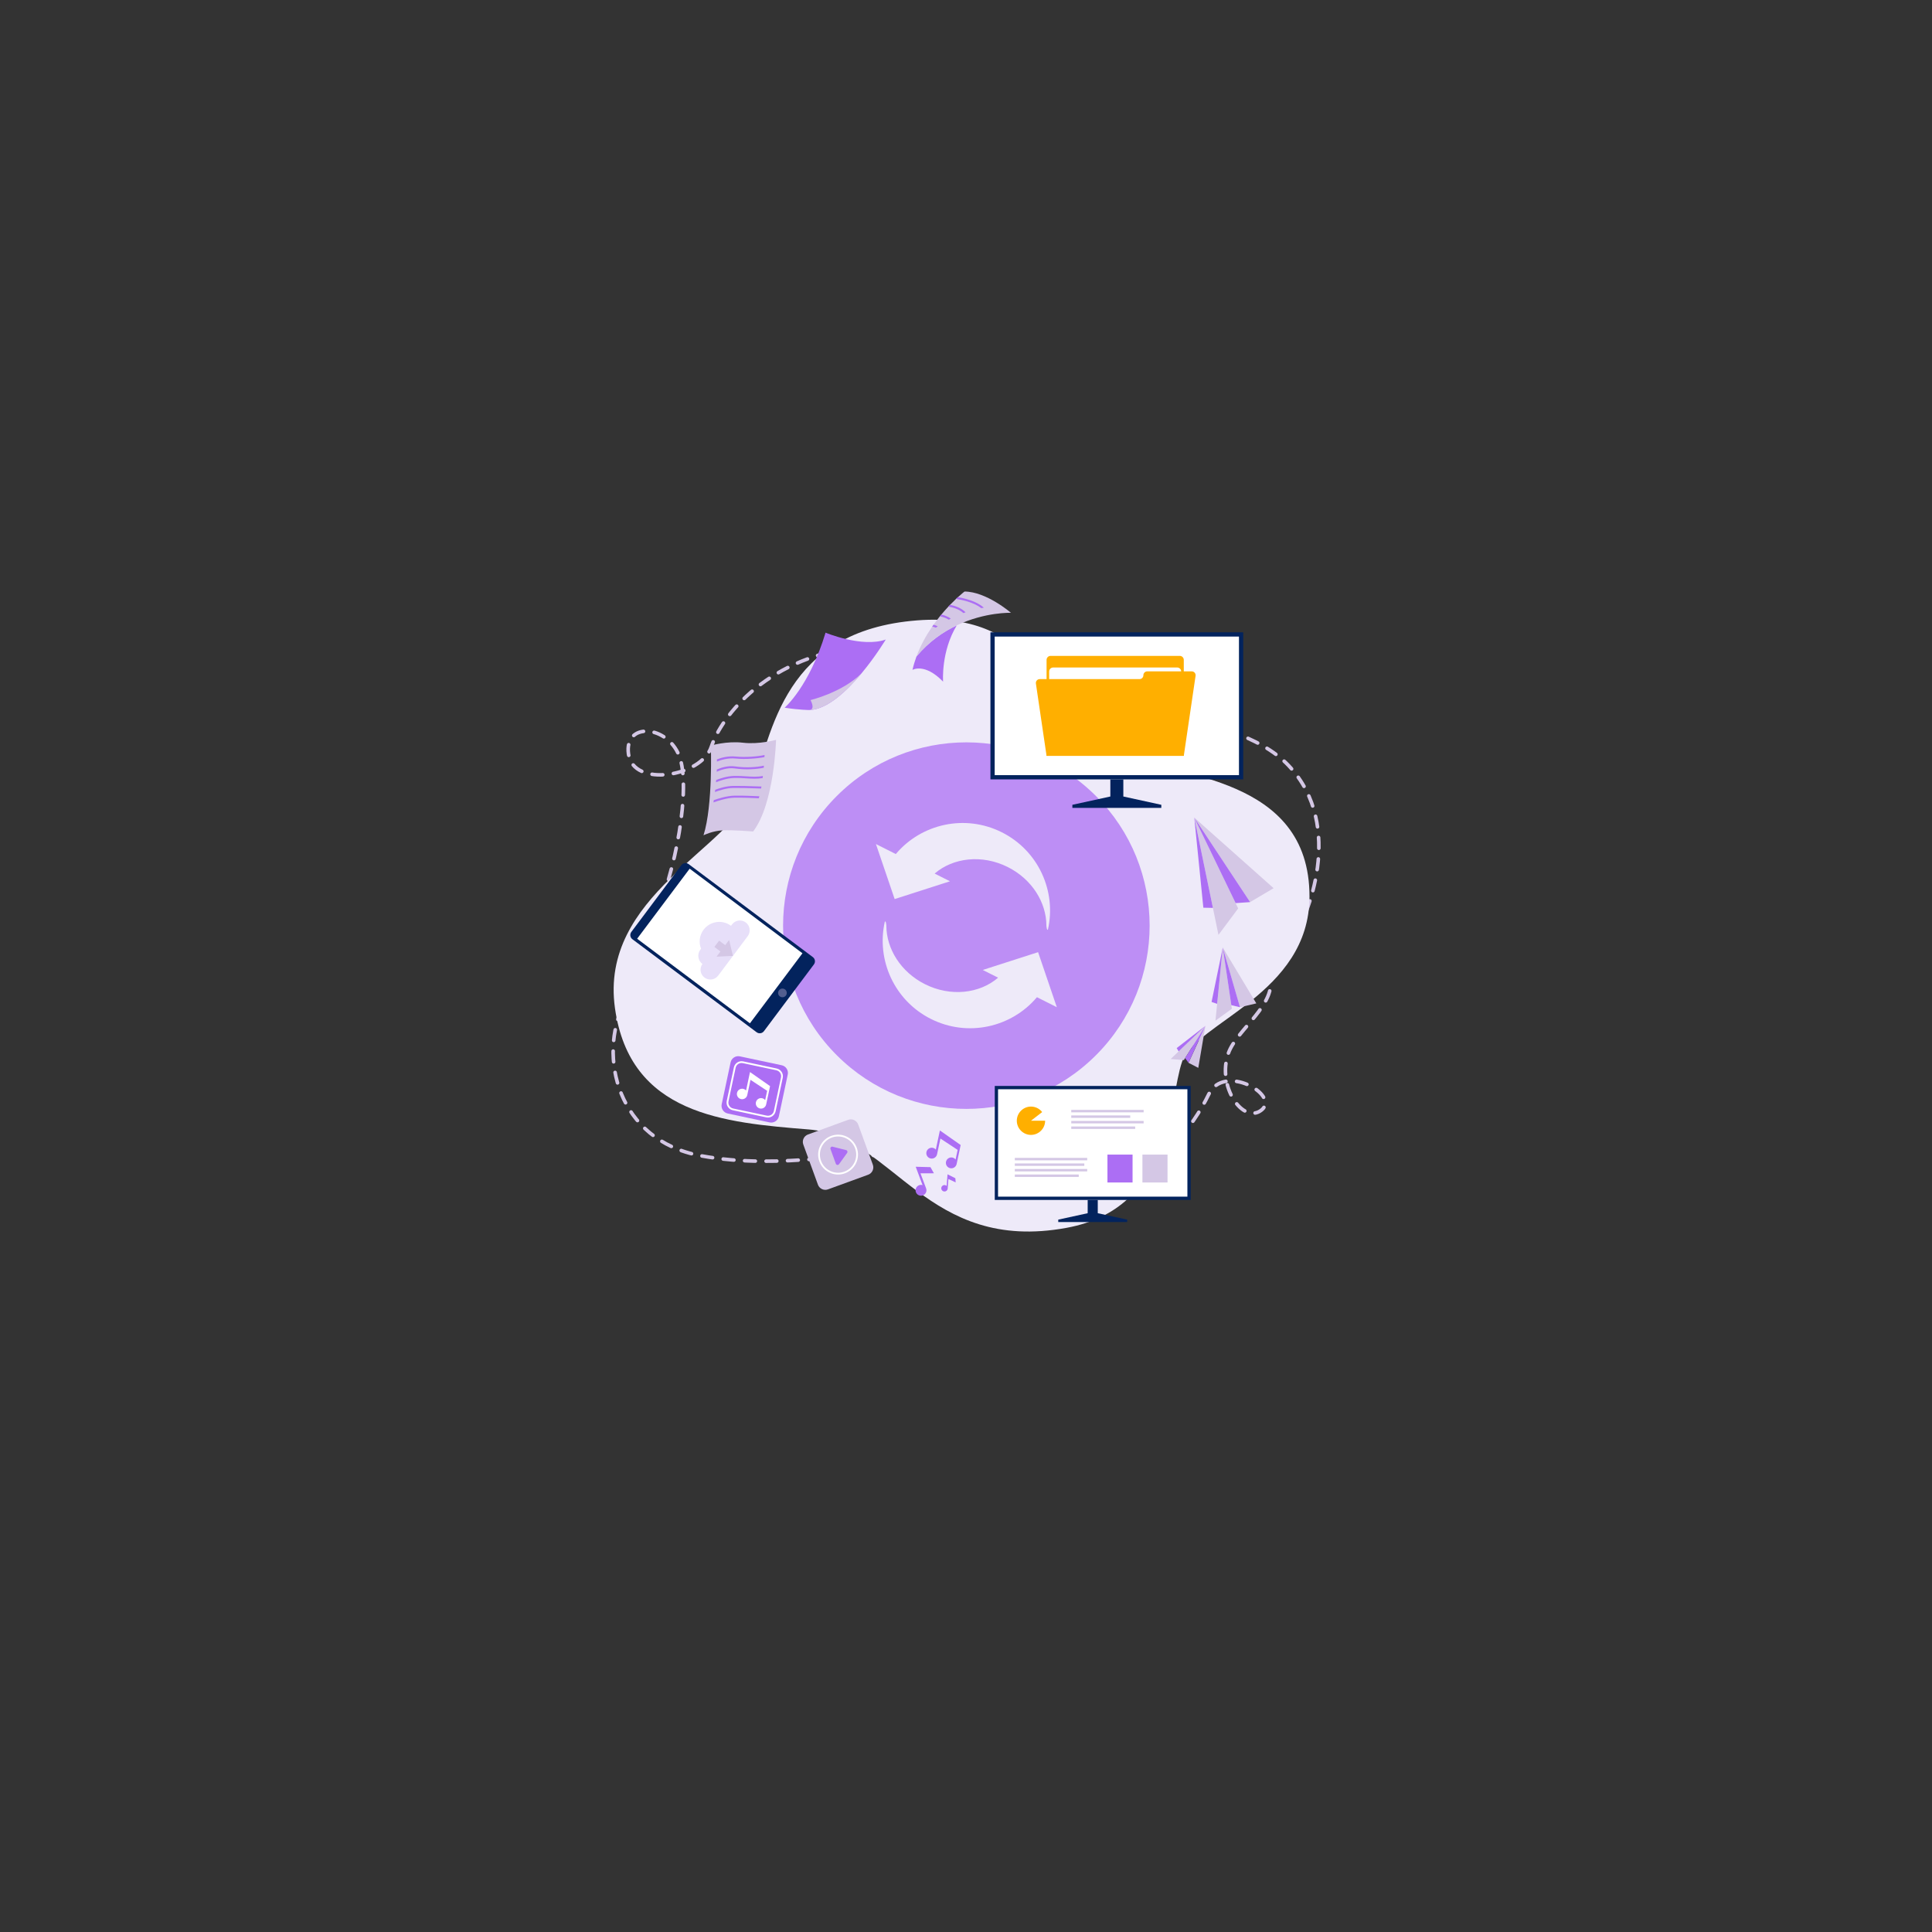 <?xml version="1.0" encoding="UTF-8" standalone="no" ?>
<!DOCTYPE svg PUBLIC "-//W3C//DTD SVG 1.1//EN" "http://www.w3.org/Graphics/SVG/1.1/DTD/svg11.dtd">
<svg xmlns="http://www.w3.org/2000/svg" xmlns:xlink="http://www.w3.org/1999/xlink" version="1.1" width="1080" height="1080" viewBox="0 0 1080 1080" xml:space="preserve">
<rect x="0" y="0" width="1080" height="1080" fill="#333333" stroke="none"/>
<desc>Created with Fabric.js 5.2.4</desc>
<defs>
</defs>
<g transform="matrix(1 0 0 1 540 540)" id="70c2b18f-eafd-46c0-b257-1be0ccf3c926"  >
</g>
<g transform="matrix(1 0 0 1 540 540)" id="777aa14f-d6f2-4c17-b0c0-e43f959c58bf"  >
<rect style="stroke: none; stroke-width: 1; stroke-dasharray: none; stroke-linecap: butt; stroke-dashoffset: 0; stroke-linejoin: miter; stroke-miterlimit: 4; fill: rgb(255,255,255); fill-rule: nonzero; opacity: 1; visibility: hidden;" vector-effect="non-scaling-stroke"  x="-540" y="-540" rx="0" ry="0" width="1080" height="1080" />
</g>
<g transform="matrix(1 0 0 1 664.83 602.87)"  >
<path style="stroke: rgb(212,199,229); stroke-width: 2; stroke-dasharray: 6 6; stroke-linecap: round; stroke-dashoffset: 0; stroke-linejoin: miter; stroke-miterlimit: 10; fill: none; fill-rule: nonzero; opacity: 1;" vector-effect="non-scaling-stroke"  transform=" translate(-374.83, -331.83)" d="M 329.238 389.288 C 356.667 386.146 377.024 358.687 385.733 340.61 C 394.161 323.117 425.559 341.049 415.274 349.406 C 404.988 357.763 390.048 336.22 396.673 317.709 C 401.523 304.157 423.952 290.589 419.935 274.376" stroke-linecap="round" />
</g>
<g transform="matrix(1 0 0 1 417.86 437.54)"  >
<path style="stroke: rgb(212,199,229); stroke-width: 2; stroke-dasharray: 6 6; stroke-linecap: round; stroke-dashoffset: 0; stroke-linejoin: miter; stroke-miterlimit: 10; fill: none; fill-rule: nonzero; opacity: 1;" vector-effect="non-scaling-stroke"  transform=" translate(-127.85, -166.51)" d="M 75.202 242.946 C 87.738 217.824 96.416 168.721 89.666 151.487 C 82.916 134.253 58.879 132.426 61.311 150.436 C 63.882 169.476 102.094 163.182 107.612 146.467 C 113.13 129.753 139.084 94.753 194.571 90.074" stroke-linecap="round" />
</g>
<g transform="matrix(1 0 0 1 424.39 605.13)"  >
<path style="stroke: rgb(212,199,229); stroke-width: 2; stroke-dasharray: 6 6; stroke-linecap: round; stroke-dashoffset: 0; stroke-linejoin: miter; stroke-miterlimit: 10; fill: none; fill-rule: nonzero; opacity: 1;" vector-effect="non-scaling-stroke"  transform=" translate(-134.39, -334.1)" d="M 216.035 376.244 C 190.595 370.627 148.594 383.678 101.773 375.055 C 54.952 366.432 44.238 319.224 58.809 290.114" stroke-linecap="round" />
</g>
<g transform="matrix(1 0 0 1 660.27 451.1)"  >
<path style="stroke: rgb(212,199,229); stroke-width: 2; stroke-dasharray: 6 6; stroke-linecap: round; stroke-dashoffset: 0; stroke-linejoin: miter; stroke-miterlimit: 10; fill: none; fill-rule: nonzero; opacity: 1;" vector-effect="non-scaling-stroke"  transform=" translate(-370.26, -180.08)" d="M 293.277 108.595 C 308.238 127.502 398.238 122.817 430.381 156.981 C 462.524 191.145 440.024 243.185 433.595 251.558" stroke-linecap="round" />
</g>
<g transform="matrix(1 0 0 1 537.52 517.43)"  >
<path style="stroke: none; stroke-width: 1; stroke-dasharray: none; stroke-linecap: butt; stroke-dashoffset: 0; stroke-linejoin: miter; stroke-miterlimit: 4; fill: rgb(238,234,249); fill-rule: nonzero; opacity: 1;" vector-effect="non-scaling-stroke"  transform=" translate(-247.52, -246.4)" d="M 222.769 75.76 C 289.085 70.641 293.24 121.637 343.351 151.144 C 365.198 164.008 442.096 162.162 442.013 230.18 C 441.947 284.647 378.345 300.682 370.807 322.428 C 363.269 344.174 365.62 404.394 306.264 415.332 C 227.943 429.765 209.442 364.167 162.148 360.346 C 114.854 356.525 62.192 352.202 53.773 292.569 C 44.871 229.52 119.192 203.229 130.305 170.65 C 141.417 138.07 148.086 81.525 222.769 75.76 z" stroke-linecap="round" />
</g>
<g transform="matrix(0.71 -0.71 0.71 0.71 540.2 517.43)"  >
<ellipse style="stroke: none; stroke-width: 1; stroke-dasharray: none; stroke-linecap: butt; stroke-dashoffset: 0; stroke-linejoin: miter; stroke-miterlimit: 4; fill: rgb(172,110,244); fill-rule: nonzero; opacity: 0.74;" vector-effect="non-scaling-stroke"  cx="0" cy="0" rx="102.034" ry="102.034" />
</g>
<g transform="matrix(1 0 0 1 624.31 394.58)"  >
<rect style="stroke: none; stroke-width: 1; stroke-dasharray: none; stroke-linecap: butt; stroke-dashoffset: 0; stroke-linejoin: miter; stroke-miterlimit: 4; fill: rgb(3,35,93); fill-rule: nonzero; opacity: 1;" vector-effect="non-scaling-stroke"  x="-70.655" y="-41.105" rx="0" ry="0" width="141.31" height="82.21" />
</g>
<g transform="matrix(1 0 0 1 624.31 394.58)"  >
<rect style="stroke: none; stroke-width: 1; stroke-dasharray: none; stroke-linecap: butt; stroke-dashoffset: 0; stroke-linejoin: miter; stroke-miterlimit: 4; fill: rgb(255,255,255); fill-rule: nonzero; opacity: 1;" vector-effect="non-scaling-stroke"  x="-68.275" y="-38.73" rx="0" ry="0" width="136.55" height="77.46" />
</g>
<g transform="matrix(1 0 0 1 623.39 394.58)"  >
<path style="stroke: none; stroke-width: 1; stroke-dasharray: none; stroke-linecap: butt; stroke-dashoffset: 0; stroke-linejoin: miter; stroke-miterlimit: 4; fill: rgb(255,175,0); fill-rule: nonzero; opacity: 1;" vector-effect="non-scaling-stroke"  transform=" translate(-333.39, -123.55)" d="M 369.492 95.609 L 297.289 95.609 C 296.046 95.609 295.039 96.616 295.039 97.859 L 295.039 151.487 L 371.742 151.487 L 371.742 97.859 C 371.742 96.617 370.734 95.609 369.492 95.609 z" stroke-linecap="round" />
</g>
<g transform="matrix(1 0 0 1 623.39 397.3)"  >
<path style="stroke: none; stroke-width: 1; stroke-dasharray: none; stroke-linecap: butt; stroke-dashoffset: 0; stroke-linejoin: miter; stroke-miterlimit: 4; fill: rgb(255,255,255); fill-rule: nonzero; opacity: 1;" vector-effect="non-scaling-stroke"  transform=" translate(-333.39, -126.27)" d="M 368.048 102.104 L 298.732 102.104 C 297.489 102.104 296.482 103.111 296.482 104.354 L 296.482 150.435 L 370.298 150.435 L 370.298 104.354 C 370.298 103.112 369.291 102.104 368.048 102.104 z" stroke-linecap="round" />
</g>
<g transform="matrix(1 0 0 1 623.71 398.91)"  >
<path style="stroke: none; stroke-width: 1; stroke-dasharray: none; stroke-linecap: butt; stroke-dashoffset: 0; stroke-linejoin: miter; stroke-miterlimit: 4; fill: rgb(255,175,0); fill-rule: nonzero; opacity: 1;" vector-effect="non-scaling-stroke"  transform=" translate(-333.71, -127.88)" d="M 378.335 106.746 L 371.744 151.492 L 295.035 151.492 L 289.079 111.077 C 288.886 109.77 289.9 108.596 291.221 108.596 L 346.996 108.596 C 348.192 108.596 349.161 107.627 349.161 106.431 L 349.161 106.431 C 349.161 105.235 350.13 104.266 351.326 104.266 L 376.194 104.266 C 377.514 104.265 378.527 105.439 378.335 106.746 z" stroke-linecap="round" />
</g>
<g transform="matrix(1 0 0 1 624.32 443.65)"  >
<polygon style="stroke: none; stroke-width: 1; stroke-dasharray: none; stroke-linecap: butt; stroke-dashoffset: 0; stroke-linejoin: miter; stroke-miterlimit: 4; fill: rgb(3,35,93); fill-rule: nonzero; opacity: 1;" vector-effect="non-scaling-stroke"  points="3.63,1.6 3.63,-7.97 -3.63,-7.97 -3.63,1.6 -24.86,6.24 -24.86,7.97 -3.63,7.97 3.63,7.97 24.86,7.97 24.86,6.24 " />
</g>
<g transform="matrix(1 0 0 1 679.88 489.82)"  >
<polygon style="stroke: none; stroke-width: 1; stroke-dasharray: none; stroke-linecap: butt; stroke-dashoffset: 0; stroke-linejoin: miter; stroke-miterlimit: 4; fill: rgb(212,199,229); fill-rule: nonzero; opacity: 1;" vector-effect="non-scaling-stroke"  points="1.25,32.78 -1.86,17.7 -12.27,-32.78 12.27,18 " />
</g>
<g transform="matrix(1 0 0 1 689.78 480.66)"  >
<polygon style="stroke: none; stroke-width: 1; stroke-dasharray: none; stroke-linecap: butt; stroke-dashoffset: 0; stroke-linejoin: miter; stroke-miterlimit: 4; fill: rgb(212,199,229); fill-rule: nonzero; opacity: 1;" vector-effect="non-scaling-stroke"  points="-22.18,-23.62 22.18,15.84 9.03,23.62 " />
</g>
<g transform="matrix(1 0 0 1 683.21 480.94)"  >
<polygon style="stroke: none; stroke-width: 1; stroke-dasharray: none; stroke-linecap: butt; stroke-dashoffset: 0; stroke-linejoin: miter; stroke-miterlimit: 4; fill: rgb(172,110,244); fill-rule: nonzero; opacity: 1;" vector-effect="non-scaling-stroke"  points="15.61,23.34 7.51,23.9 -15.61,-23.9 " />
</g>
<g transform="matrix(1 0 0 1 672.82 482.28)"  >
<polygon style="stroke: none; stroke-width: 1; stroke-dasharray: none; stroke-linecap: butt; stroke-dashoffset: 0; stroke-linejoin: miter; stroke-miterlimit: 4; fill: rgb(172,110,244); fill-rule: nonzero; opacity: 1;" vector-effect="non-scaling-stroke"  points="5.21,25.24 -0.14,25.13 -5.21,-25.24 " />
</g>
<g transform="matrix(1 0 0 1 684.03 550.11)"  >
<polygon style="stroke: none; stroke-width: 1; stroke-dasharray: none; stroke-linecap: butt; stroke-dashoffset: 0; stroke-linejoin: miter; stroke-miterlimit: 4; fill: rgb(212,199,229); fill-rule: nonzero; opacity: 1;" vector-effect="non-scaling-stroke"  points="-4.58,20.44 -3.64,11.04 -0.5,-20.44 4.58,13.8 " />
</g>
<g transform="matrix(1 0 0 1 692.91 546.36)"  >
<polygon style="stroke: none; stroke-width: 1; stroke-dasharray: none; stroke-linecap: butt; stroke-dashoffset: 0; stroke-linejoin: miter; stroke-miterlimit: 4; fill: rgb(212,199,229); fill-rule: nonzero; opacity: 1;" vector-effect="non-scaling-stroke"  points="-9.38,-16.69 9.38,14.54 0.25,16.69 " />
</g>
<g transform="matrix(1 0 0 1 688.35 546.36)"  >
<polygon style="stroke: none; stroke-width: 1; stroke-dasharray: none; stroke-linecap: butt; stroke-dashoffset: 0; stroke-linejoin: miter; stroke-miterlimit: 4; fill: rgb(172,110,244); fill-rule: nonzero; opacity: 1;" vector-effect="non-scaling-stroke"  points="4.82,16.69 -0.03,15.54 -4.82,-16.69 " />
</g>
<g transform="matrix(1 0 0 1 680.4 545.41)"  >
<polygon style="stroke: none; stroke-width: 1; stroke-dasharray: none; stroke-linecap: butt; stroke-dashoffset: 0; stroke-linejoin: miter; stroke-miterlimit: 4; fill: rgb(172,110,244); fill-rule: nonzero; opacity: 1;" vector-effect="non-scaling-stroke"  points="-0.01,15.74 -3.13,14.7 3.13,-15.74 " />
</g>
<g transform="matrix(1 0 0 1 664.12 583.03)"  >
<polygon style="stroke: none; stroke-width: 1; stroke-dasharray: none; stroke-linecap: butt; stroke-dashoffset: 0; stroke-linejoin: miter; stroke-miterlimit: 4; fill: rgb(212,199,229); fill-rule: nonzero; opacity: 1;" vector-effect="non-scaling-stroke"  points="-9.72,8.97 -5.25,4.7 9.72,-9.58 -2.34,9.58 " />
</g>
<g transform="matrix(1 0 0 1 669.12 585.2)"  >
<polygon style="stroke: none; stroke-width: 1; stroke-dasharray: none; stroke-linecap: butt; stroke-dashoffset: 0; stroke-linejoin: miter; stroke-miterlimit: 4; fill: rgb(212,199,229); fill-rule: nonzero; opacity: 1;" vector-effect="non-scaling-stroke"  points="4.72,-11.75 0.73,11.75 -4.72,8.92 " />
</g>
<g transform="matrix(1 0 0 1 668.15 583.78)"  >
<polygon style="stroke: none; stroke-width: 1; stroke-dasharray: none; stroke-linecap: butt; stroke-dashoffset: 0; stroke-linejoin: miter; stroke-miterlimit: 4; fill: rgb(172,110,244); fill-rule: nonzero; opacity: 1;" vector-effect="non-scaling-stroke"  points="-3.76,10.33 -5.67,7.7 5.68,-10.33 " />
</g>
<g transform="matrix(1 0 0 1 665.8 580.59)"  >
<polygon style="stroke: none; stroke-width: 1; stroke-dasharray: none; stroke-linecap: butt; stroke-dashoffset: 0; stroke-linejoin: miter; stroke-miterlimit: 4; fill: rgb(172,110,244); fill-rule: nonzero; opacity: 1;" vector-effect="non-scaling-stroke"  points="-6.93,7.14 -8.03,5.3 8.03,-7.14 " />
</g>
<g transform="matrix(1 0 0 1 610.84 638.91)"  >
<rect style="stroke: none; stroke-width: 1; stroke-dasharray: none; stroke-linecap: butt; stroke-dashoffset: 0; stroke-linejoin: miter; stroke-miterlimit: 4; fill: rgb(3,35,93); fill-rule: nonzero; opacity: 1;" vector-effect="non-scaling-stroke"  x="-54.76" y="-31.86" rx="0" ry="0" width="109.52" height="63.72" />
</g>
<g transform="matrix(1 0 0 1 610.84 638.91)"  >
<rect style="stroke: none; stroke-width: 1; stroke-dasharray: none; stroke-linecap: butt; stroke-dashoffset: 0; stroke-linejoin: miter; stroke-miterlimit: 4; fill: rgb(255,255,255); fill-rule: nonzero; opacity: 1;" vector-effect="non-scaling-stroke"  x="-52.92" y="-30.02" rx="0" ry="0" width="105.84" height="60.04" />
</g>
<g transform="matrix(1 0 0 1 610.84 676.95)"  >
<polygon style="stroke: none; stroke-width: 1; stroke-dasharray: none; stroke-linecap: butt; stroke-dashoffset: 0; stroke-linejoin: miter; stroke-miterlimit: 4; fill: rgb(3,35,93); fill-rule: nonzero; opacity: 1;" vector-effect="non-scaling-stroke"  points="2.82,1.24 2.82,-6.18 -2.82,-6.18 -2.82,1.24 -19.27,4.83 -19.27,6.18 -2.82,6.18 2.82,6.18 19.27,6.18 19.27,4.83 " />
</g>
<g transform="matrix(1 0 0 1 576.32 626.5)"  >
<path style="stroke: none; stroke-width: 1; stroke-dasharray: none; stroke-linecap: butt; stroke-dashoffset: 0; stroke-linejoin: miter; stroke-miterlimit: 4; fill: rgb(255,175,0); fill-rule: nonzero; opacity: 1;" vector-effect="non-scaling-stroke"  transform=" translate(-286.32, -355.47)" d="M 286.319 355.469 L 294.238 355.469 C 294.238 359.813 290.663 363.388 286.319 363.388 C 281.975 363.388 278.4 359.813 278.4 355.469 C 278.4 351.125 281.975 347.55 286.319 347.55 C 288.769 347.55 291.086 348.687 292.584 350.625 L 286.319 355.469 z" stroke-linecap="round" />
</g>
<g transform="matrix(1 0 0 1 619.07 621.12)"  >
<rect style="stroke: none; stroke-width: 1; stroke-dasharray: none; stroke-linecap: butt; stroke-dashoffset: 0; stroke-linejoin: miter; stroke-miterlimit: 4; fill: rgb(212,199,229); fill-rule: nonzero; opacity: 1;" vector-effect="non-scaling-stroke"  x="-20.23" y="-0.68" rx="0" ry="0" width="40.46" height="1.36" />
</g>
<g transform="matrix(1 0 0 1 615.32 624.21)"  >
<rect style="stroke: none; stroke-width: 1; stroke-dasharray: none; stroke-linecap: butt; stroke-dashoffset: 0; stroke-linejoin: miter; stroke-miterlimit: 4; fill: rgb(212,199,229); fill-rule: nonzero; opacity: 1;" vector-effect="non-scaling-stroke"  x="-16.48" y="-0.68" rx="0" ry="0" width="32.96" height="1.36" />
</g>
<g transform="matrix(1 0 0 1 619.07 627.3)"  >
<rect style="stroke: none; stroke-width: 1; stroke-dasharray: none; stroke-linecap: butt; stroke-dashoffset: 0; stroke-linejoin: miter; stroke-miterlimit: 4; fill: rgb(212,199,229); fill-rule: nonzero; opacity: 1;" vector-effect="non-scaling-stroke"  x="-20.23" y="-0.68" rx="0" ry="0" width="40.46" height="1.36" />
</g>
<g transform="matrix(1 0 0 1 616.71 630.4)"  >
<rect style="stroke: none; stroke-width: 1; stroke-dasharray: none; stroke-linecap: butt; stroke-dashoffset: 0; stroke-linejoin: miter; stroke-miterlimit: 4; fill: rgb(212,199,229); fill-rule: nonzero; opacity: 1;" vector-effect="non-scaling-stroke"  x="-17.87" y="-0.68" rx="0" ry="0" width="35.74" height="1.36" />
</g>
<g transform="matrix(1 0 0 1 587.52 647.95)"  >
<rect style="stroke: none; stroke-width: 1; stroke-dasharray: none; stroke-linecap: butt; stroke-dashoffset: 0; stroke-linejoin: miter; stroke-miterlimit: 4; fill: rgb(212,199,229); fill-rule: nonzero; opacity: 1;" vector-effect="non-scaling-stroke"  x="-20.23" y="-0.68" rx="0" ry="0" width="40.46" height="1.36" />
</g>
<g transform="matrix(1 0 0 1 586.71 651.05)"  >
<rect style="stroke: none; stroke-width: 1; stroke-dasharray: none; stroke-linecap: butt; stroke-dashoffset: 0; stroke-linejoin: miter; stroke-miterlimit: 4; fill: rgb(212,199,229); fill-rule: nonzero; opacity: 1;" vector-effect="non-scaling-stroke"  x="-19.425" y="-0.68" rx="0" ry="0" width="38.85" height="1.36" />
</g>
<g transform="matrix(1 0 0 1 587.52 654.14)"  >
<rect style="stroke: none; stroke-width: 1; stroke-dasharray: none; stroke-linecap: butt; stroke-dashoffset: 0; stroke-linejoin: miter; stroke-miterlimit: 4; fill: rgb(212,199,229); fill-rule: nonzero; opacity: 1;" vector-effect="non-scaling-stroke"  x="-20.23" y="-0.68" rx="0" ry="0" width="40.46" height="1.36" />
</g>
<g transform="matrix(1 0 0 1 585.16 657.23)"  >
<rect style="stroke: none; stroke-width: 1; stroke-dasharray: none; stroke-linecap: butt; stroke-dashoffset: 0; stroke-linejoin: miter; stroke-miterlimit: 4; fill: rgb(212,199,229); fill-rule: nonzero; opacity: 1;" vector-effect="non-scaling-stroke"  x="-17.87" y="-0.68" rx="0" ry="0" width="35.74" height="1.36" />
</g>
<g transform="matrix(1 0 0 1 626.09 653.22)"  >
<rect style="stroke: none; stroke-width: 1; stroke-dasharray: none; stroke-linecap: butt; stroke-dashoffset: 0; stroke-linejoin: miter; stroke-miterlimit: 4; fill: rgb(172,110,244); fill-rule: nonzero; opacity: 1;" vector-effect="non-scaling-stroke"  x="-7.02" y="-7.795" rx="0" ry="0" width="14.04" height="15.59" />
</g>
<g transform="matrix(1 0 0 1 645.64 653.22)"  >
<rect style="stroke: none; stroke-width: 1; stroke-dasharray: none; stroke-linecap: butt; stroke-dashoffset: 0; stroke-linejoin: miter; stroke-miterlimit: 4; fill: rgb(212,199,229); fill-rule: nonzero; opacity: 1;" vector-effect="non-scaling-stroke"  x="-7.02" y="-7.795" rx="0" ry="0" width="14.04" height="15.59" />
</g>
<g transform="matrix(1 0 0 1 403.95 530.03)"  >
<path style="stroke: none; stroke-width: 1; stroke-dasharray: none; stroke-linecap: butt; stroke-dashoffset: 0; stroke-linejoin: miter; stroke-miterlimit: 4; fill: rgb(3,35,93); fill-rule: nonzero; opacity: 1;" vector-effect="non-scaling-stroke"  transform=" translate(-113.95, -258.99)" d="M 164.98 268.077 L 137.036 305.399 C 136.07 306.69 134.24 306.953 132.949 305.986 L 63.512 253.996 C 62.221 253.03 61.958 251.2 62.925 249.909 L 90.869 212.587 C 91.835 211.296 93.665 211.033 94.956 212 L 164.393 263.99 C 165.684 264.956 165.947 266.786 164.98 268.077 z" stroke-linecap="round" />
</g>
<g transform="matrix(0.6 -0.8 0.8 0.6 402.37 528.82)"  >
<rect style="stroke: none; stroke-width: 1; stroke-dasharray: none; stroke-linecap: butt; stroke-dashoffset: 0; stroke-linejoin: miter; stroke-miterlimit: 4; fill: rgb(255,255,255); fill-rule: nonzero; opacity: 1;" vector-effect="non-scaling-stroke"  x="-24.47" y="-39.405" rx="0" ry="0" width="48.94" height="78.81" />
</g>
<g transform="matrix(1 0 0 1 437.39 555.05)"  >
<path style="stroke: none; stroke-width: 1; stroke-dasharray: none; stroke-linecap: butt; stroke-dashoffset: 0; stroke-linejoin: miter; stroke-miterlimit: 4; fill: rgb(82,94,143); fill-rule: nonzero; opacity: 1;" vector-effect="non-scaling-stroke"  transform=" translate(-147.39, -284.03)" d="M 148.844 282.089 C 149.916 282.892 150.134 284.411 149.332 285.483 C 148.529 286.555 147.01 286.773 145.938 285.971 C 144.866 285.168 144.648 283.649 145.45 282.577 C 146.252 281.504 147.772 281.286 148.844 282.089 z" stroke-linecap="round" />
</g>
<g transform="matrix(1 0 0 1 404.72 531.06)"  >
<path style="stroke: none; stroke-width: 1; stroke-dasharray: none; stroke-linecap: butt; stroke-dashoffset: 0; stroke-linejoin: miter; stroke-miterlimit: 4; fill: rgb(231,223,249); fill-rule: nonzero; opacity: 1;" vector-effect="non-scaling-stroke"  transform=" translate(-114.72, -260.04)" d="M 119.219 245.727 L 118.634 246.508 C 113.792 242.883 106.928 243.869 103.302 248.711 C 100.928 251.882 100.532 255.921 101.901 259.349 C 101.761 259.499 101.627 259.657 101.501 259.825 C 99.603 262.36 100.12 265.953 102.654 267.85 C 102.655 267.851 102.656 267.852 102.657 267.852 C 100.904 270.269 101.407 273.653 103.805 275.448 L 103.805 275.448 C 106.226 277.261 109.658 276.767 111.471 274.346 L 127.985 252.291 C 129.798 249.87 129.304 246.438 126.883 244.625 L 126.883 244.625 C 124.464 242.813 121.031 243.306 119.219 245.727 z" stroke-linecap="round" />
</g>
<g transform="matrix(1 0 0 1 405.15 530.11)"  >
<polygon style="stroke: none; stroke-width: 1; stroke-dasharray: none; stroke-linecap: butt; stroke-dashoffset: 0; stroke-linejoin: miter; stroke-miterlimit: 4; fill: rgb(212,199,229); fill-rule: nonzero; opacity: 1;" vector-effect="non-scaling-stroke"  points="4.58,4.24 -4.58,4.67 2.42,-4.67 " />
</g>
<g transform="matrix(0.6 -0.8 0.8 0.6 402.93 529.27)"  >
<rect style="stroke: none; stroke-width: 1; stroke-dasharray: none; stroke-linecap: butt; stroke-dashoffset: 0; stroke-linejoin: miter; stroke-miterlimit: 4; fill: rgb(212,199,229); fill-rule: nonzero; opacity: 1;" vector-effect="non-scaling-stroke"  x="-2.21" y="-2.815" rx="0" ry="0" width="4.42" height="5.63" />
</g>
<g transform="matrix(1 0 0 1 413.54 440.25)"  >
<path style="stroke: none; stroke-width: 1; stroke-dasharray: none; stroke-linecap: butt; stroke-dashoffset: 0; stroke-linejoin: miter; stroke-miterlimit: 4; fill: rgb(212,199,229); fill-rule: nonzero; opacity: 1;" vector-effect="non-scaling-stroke"  transform=" translate(-123.54, -169.21)" d="M 131.012 193.754 C 142.927 178.105 143.816 142.538 143.816 142.538 C 143.816 142.538 134.391 145.206 125.321 144.139 C 116.251 143.072 107.36 145.739 107.36 145.739 C 107.36 145.739 108.605 178.994 103.27 195.888 C 103.27 195.888 108.205 193.398 114.073 193.131 C 119.941 192.865 131.012 193.754 131.012 193.754 z" stroke-linecap="round" />
</g>
<g transform="matrix(1 0 0 1 414.07 423.89)"  >
<path style="stroke: none; stroke-width: 1; stroke-dasharray: none; stroke-linecap: butt; stroke-dashoffset: 0; stroke-linejoin: miter; stroke-miterlimit: 4; fill: rgb(172,110,244); fill-rule: nonzero; opacity: 1;" vector-effect="non-scaling-stroke"  transform=" translate(-124.07, -152.86)" d="M 137.383 151.027 C 137.372 151.376 137.349 151.759 137.338 152.186 C 133.466 153.008 126.385 153.537 121.387 153.008 C 116.817 152.535 112.742 153.875 110.772 154.697 C 110.772 154.292 110.761 153.887 110.75 153.481 C 112.945 152.614 116.952 151.41 121.5 151.894 C 126.521 152.422 133.691 151.871 137.383 151.027 z" stroke-linecap="round" />
</g>
<g transform="matrix(1 0 0 1 413.84 429.71)"  >
<path style="stroke: none; stroke-width: 1; stroke-dasharray: none; stroke-linecap: butt; stroke-dashoffset: 0; stroke-linejoin: miter; stroke-miterlimit: 4; fill: rgb(172,110,244); fill-rule: nonzero; opacity: 1;" vector-effect="non-scaling-stroke"  transform=" translate(-123.84, -158.68)" d="M 137.023 156.981 C 137 157.353 136.967 157.746 136.933 158.14 C 133.027 158.984 126.745 159.412 120.757 158.523 C 116.772 157.938 112.585 159.502 110.649 160.38 C 110.671 159.963 110.683 159.547 110.705 159.13 C 112.911 158.173 116.941 156.822 120.926 157.408 C 126.948 158.31 133.264 157.837 137.023 156.981 z" stroke-linecap="round" />
</g>
<g transform="matrix(1 0 0 1 413.35 435.51)"  >
<path style="stroke: none; stroke-width: 1; stroke-dasharray: none; stroke-linecap: butt; stroke-dashoffset: 0; stroke-linejoin: miter; stroke-miterlimit: 4; fill: rgb(172,110,244); fill-rule: nonzero; opacity: 1;" vector-effect="non-scaling-stroke"  transform=" translate(-123.36, -164.48)" d="M 136.472 162.734 C 136.438 163.128 136.382 163.522 136.337 163.916 C 133.275 164.468 130.191 164.276 126.96 164.062 C 124.889 163.927 122.761 163.781 120.555 163.837 C 116.278 163.95 111.989 165.537 110.244 166.257 C 110.278 165.84 110.312 165.424 110.357 164.996 C 112.406 164.174 116.413 162.812 120.522 162.711 C 122.785 162.655 124.946 162.801 127.028 162.936 C 130.303 163.15 133.432 163.353 136.472 162.734 z" stroke-linecap="round" />
</g>
<g transform="matrix(1 0 0 1 412.65 441.04)"  >
<path style="stroke: none; stroke-width: 1; stroke-dasharray: none; stroke-linecap: butt; stroke-dashoffset: 0; stroke-linejoin: miter; stroke-miterlimit: 4; fill: rgb(172,110,244); fill-rule: nonzero; opacity: 1;" vector-effect="non-scaling-stroke"  transform=" translate(-122.64, -170.01)" d="M 135.639 168.643 C 135.571 169.026 135.504 169.397 135.436 169.769 C 134.243 169.747 132.847 169.69 131.293 169.634 C 128.107 169.521 124.134 169.375 119.912 169.431 C 115.938 169.487 111.728 170.928 109.646 171.727 C 109.702 171.322 109.759 170.894 109.804 170.455 C 112.089 169.6 116.051 168.361 119.901 168.305 C 124.145 168.249 128.13 168.395 131.338 168.508 C 132.971 168.576 134.423 168.632 135.639 168.643 z" stroke-linecap="round" />
</g>
<g transform="matrix(1 0 0 1 411.65 446.66)"  >
<path style="stroke: none; stroke-width: 1; stroke-dasharray: none; stroke-linecap: butt; stroke-dashoffset: 0; stroke-linejoin: miter; stroke-miterlimit: 4; fill: rgb(172,110,244); fill-rule: nonzero; opacity: 1;" vector-effect="non-scaling-stroke"  transform=" translate(-121.65, -175.63)" d="M 134.479 174.092 C 134.389 174.475 134.288 174.846 134.186 175.206 C 131.248 175.06 125.09 174.79 120.61 174.88 C 116.377 174.959 111.132 176.692 108.824 177.525 C 108.88 177.142 108.948 176.714 109.015 176.253 C 111.593 175.341 116.467 173.822 120.587 173.754 C 125.226 173.664 131.631 173.945 134.479 174.092 z" stroke-linecap="round" />
</g>
<g transform="matrix(1 0 0 1 522.46 365.31)"  >
<path style="stroke: none; stroke-width: 1; stroke-dasharray: none; stroke-linecap: butt; stroke-dashoffset: 0; stroke-linejoin: miter; stroke-miterlimit: 4; fill: rgb(172,110,244); fill-rule: nonzero; opacity: 1;" vector-effect="non-scaling-stroke"  transform=" translate(-232.46, -94.27)" d="M 237.192 110.011 C 226.882 99.337 220.08 103.43 220.08 103.43 C 220.67 100.852 221.428 98.353 222.308 95.946 C 229.207 87.641 237.198 82.159 244.848 78.538 C 236.031 93.04 237.165 109.585 237.192 110.011 z" stroke-linecap="round" />
</g>
<g transform="matrix(1 0 0 1 538.72 348.82)"  >
<path style="stroke: none; stroke-width: 1; stroke-dasharray: none; stroke-linecap: butt; stroke-dashoffset: 0; stroke-linejoin: miter; stroke-miterlimit: 4; fill: rgb(212,199,229); fill-rule: nonzero; opacity: 1;" vector-effect="non-scaling-stroke"  transform=" translate(-248.72, -77.78)" d="M 275.136 71.525 C 275.136 71.525 260.739 71.007 244.855 78.527 L 244.844 78.538 C 237.201 82.163 229.208 87.645 222.308 95.941 C 224.604 89.705 227.768 84.088 231.122 79.225 C 231.347 78.887 231.584 78.55 231.82 78.223 C 233.013 76.535 234.218 74.959 235.411 73.484 C 235.681 73.158 235.951 72.831 236.21 72.516 C 237.561 70.895 238.878 69.42 240.127 68.081 L 240.138 68.081 C 240.453 67.743 240.757 67.417 241.072 67.09 C 242.276 65.841 243.413 64.726 244.415 63.769 C 244.787 63.42 245.147 63.094 245.484 62.79 C 247.735 60.73 249.176 59.627 249.176 59.627 C 261.448 59.683 275.136 71.525 275.136 71.525 z" stroke-linecap="round" />
</g>
<g transform="matrix(1 0 0 1 542.19 336.88)"  >
<path style="stroke: none; stroke-width: 1; stroke-dasharray: none; stroke-linecap: butt; stroke-dashoffset: 0; stroke-linejoin: miter; stroke-miterlimit: 4; fill: rgb(172,110,244); fill-rule: nonzero; opacity: 1;" vector-effect="non-scaling-stroke"  transform=" translate(-252.18, -65.85)" d="M 259.951 68.677 C 259.512 68.744 259.017 68.823 258.499 68.913 C 254.255 65.502 246.983 64.151 244.417 63.769 C 244.789 63.42 245.149 63.094 245.486 62.79 C 248.863 63.364 255.966 64.951 259.951 68.677 z" stroke-linecap="round" />
</g>
<g transform="matrix(1 0 0 1 534.95 340.42)"  >
<path style="stroke: none; stroke-width: 1; stroke-dasharray: none; stroke-linecap: butt; stroke-dashoffset: 0; stroke-linejoin: miter; stroke-miterlimit: 4; fill: rgb(172,110,244); fill-rule: nonzero; opacity: 1;" vector-effect="non-scaling-stroke"  transform=" translate(-244.95, -69.39)" d="M 249.764 71.255 C 249.37 71.379 248.976 71.525 248.571 71.683 C 245.96 69.285 242.121 68.396 240.14 68.081 C 240.455 67.743 240.759 67.417 241.074 67.09 C 243.426 67.529 247.208 68.621 249.764 71.255 z" stroke-linecap="round" />
</g>
<g transform="matrix(1 0 0 1 528.46 344.98)"  >
<path style="stroke: none; stroke-width: 1; stroke-dasharray: none; stroke-linecap: butt; stroke-dashoffset: 0; stroke-linejoin: miter; stroke-miterlimit: 4; fill: rgb(172,110,244); fill-rule: nonzero; opacity: 1;" vector-effect="non-scaling-stroke"  transform=" translate(-238.46, -73.95)" d="M 241.512 74.778 C 241.14 74.969 240.769 75.161 240.386 75.375 C 238.742 74.339 236.75 73.777 235.411 73.484 C 235.681 73.158 235.951 72.831 236.21 72.516 C 237.753 72.876 239.835 73.563 241.512 74.778 z" stroke-linecap="round" />
</g>
<g transform="matrix(1 0 0 1 522.66 350.06)"  >
<path style="stroke: none; stroke-width: 1; stroke-dasharray: none; stroke-linecap: butt; stroke-dashoffset: 0; stroke-linejoin: miter; stroke-miterlimit: 4; fill: rgb(172,110,244); fill-rule: nonzero; opacity: 1;" vector-effect="non-scaling-stroke"  transform=" translate(-232.66, -79.03)" d="M 234.207 79.101 C 233.858 79.337 233.498 79.585 233.149 79.833 C 232.496 79.563 231.708 79.349 231.123 79.225 C 231.348 78.887 231.585 78.55 231.821 78.223 C 232.541 78.403 233.475 78.685 234.207 79.101 z" stroke-linecap="round" />
</g>
<g transform="matrix(1 0 0 1 466.87 375.29)"  >
<path style="stroke: none; stroke-width: 1; stroke-dasharray: none; stroke-linecap: butt; stroke-dashoffset: 0; stroke-linejoin: miter; stroke-miterlimit: 4; fill: rgb(172,110,244); fill-rule: nonzero; opacity: 1;" vector-effect="non-scaling-stroke"  transform=" translate(-176.87, -104.27)" d="M 205.144 86.48 C 205.144 86.48 199.538 95.857 191.523 105.47 C 183.272 115.353 172.454 125.496 162.548 125.89 C 162.548 125.89 157.113 125.89 148.601 124.595 C 148.601 124.595 162.436 112.742 171.486 82.641 C 171.486 82.641 191.917 91.185 205.144 86.48 z" stroke-linecap="round" />
</g>
<g transform="matrix(1 0 0 1 467.04 386.71)"  >
<path style="stroke: none; stroke-width: 1; stroke-dasharray: none; stroke-linecap: butt; stroke-dashoffset: 0; stroke-linejoin: miter; stroke-miterlimit: 4; fill: rgb(212,199,229); fill-rule: nonzero; opacity: 1;" vector-effect="non-scaling-stroke"  transform=" translate(-177.04, -115.68)" d="M 191.523 105.47 C 183.272 115.353 172.454 125.496 162.548 125.89 C 162.548 125.89 165.918 125.89 163.088 120.307 C 163.089 120.306 180.514 116.198 191.523 105.47 z" stroke-linecap="round" />
</g>
<g transform="matrix(1 0 0 1 421.9 608.97)"  >
<path style="stroke: none; stroke-width: 1; stroke-dasharray: none; stroke-linecap: butt; stroke-dashoffset: 0; stroke-linejoin: miter; stroke-miterlimit: 4; fill: rgb(172,110,244); fill-rule: nonzero; opacity: 1;" vector-effect="non-scaling-stroke"  transform=" translate(-131.91, -337.94)" d="M 140.202 356.397 L 116.819 351.427 C 114.454 350.924 112.945 348.6 113.447 346.235 L 118.417 322.852 C 118.92 320.487 121.244 318.978 123.609 319.48 L 146.992 324.45 C 149.357 324.953 150.866 327.277 150.364 329.642 L 145.394 353.024 C 144.891 355.39 142.567 356.9 140.202 356.397 z" stroke-linecap="round" />
</g>
<g transform="matrix(1 0 0 1 421.91 608.97)"  >
<path style="stroke: rgb(255,255,255); stroke-width: 1; stroke-dasharray: none; stroke-linecap: butt; stroke-dashoffset: 0; stroke-linejoin: miter; stroke-miterlimit: 10; fill: none; fill-rule: nonzero; opacity: 1;" vector-effect="non-scaling-stroke"  transform=" translate(-131.91, -337.94)" d="M 138.477 353.1 L 119.736 349.117 C 117.638 348.671 116.299 346.609 116.744 344.511 L 120.727 325.77 C 121.173 323.672 123.235 322.332 125.333 322.778 L 144.074 326.761 C 146.172 327.207 147.512 329.269 147.066 331.368 L 143.083 350.108 C 142.637 352.207 140.575 353.546 138.477 353.1 z" stroke-linecap="round" />
</g>
<g transform="matrix(1 0 0 1 421.2 609.49)"  >
<path style="stroke: none; stroke-width: 1; stroke-dasharray: none; stroke-linecap: butt; stroke-dashoffset: 0; stroke-linejoin: miter; stroke-miterlimit: 4; fill: rgb(255,255,255); fill-rule: nonzero; opacity: 1;" vector-effect="non-scaling-stroke"  transform=" translate(-131.21, -338.45)" d="M 129.264 328.237 L 127.067 338.573 C 126.664 338.111 126.122 337.765 125.477 337.628 C 123.893 337.291 122.336 338.302 122 339.886 C 121.663 341.47 122.674 343.027 124.258 343.363 C 125.842 343.7 127.399 342.689 127.735 341.105 L 129.543 332.6 L 138.847 338.728 L 137.738 343.946 C 137.328 343.42 136.748 343.021 136.045 342.872 C 134.461 342.535 132.904 343.546 132.568 345.13 C 132.232 346.714 133.242 348.271 134.826 348.607 C 136.41 348.944 137.967 347.933 138.303 346.349 L 140.481 336.103 L 129.264 328.237 z" stroke-linecap="round" />
</g>
<g transform="matrix(1 0 0 1 527.42 642.51)"  >
<path style="stroke: none; stroke-width: 1; stroke-dasharray: none; stroke-linecap: butt; stroke-dashoffset: 0; stroke-linejoin: miter; stroke-miterlimit: 4; fill: rgb(172,110,244); fill-rule: nonzero; opacity: 1;" vector-effect="non-scaling-stroke"  transform=" translate(-237.42, -371.48)" d="M 235.406 360.901 L 233.131 371.602 C 232.714 371.124 232.153 370.765 231.484 370.623 C 229.844 370.275 228.233 371.321 227.884 372.961 C 227.536 374.601 228.582 376.213 230.222 376.561 C 231.862 376.91 233.474 375.863 233.822 374.223 L 235.693 365.418 L 245.325 371.762 L 244.177 377.164 C 243.753 376.619 243.153 376.207 242.424 376.052 C 240.784 375.704 239.172 376.75 238.824 378.39 C 238.476 380.03 239.522 381.642 241.162 381.99 C 242.802 382.338 244.414 381.292 244.762 379.652 L 247.017 369.045 L 235.406 360.901 z" stroke-linecap="round" />
</g>
<g transform="matrix(1 0 0 1 516.94 660.32)"  >
<path style="stroke: none; stroke-width: 1; stroke-dasharray: none; stroke-linecap: butt; stroke-dashoffset: 0; stroke-linejoin: miter; stroke-miterlimit: 4; fill: rgb(172,110,244); fill-rule: nonzero; opacity: 1;" vector-effect="non-scaling-stroke"  transform=" translate(-226.94, -389.29)" d="M 224.547 384.856 L 232.07 384.846 L 230.135 381.413 L 221.885 381.191 L 225.715 391.448 C 225.105 391.27 224.439 391.265 223.793 391.51 C 222.229 392.091 221.418 393.835 222.005 395.409 C 222.592 396.983 224.34 397.777 225.914 397.191 C 227.488 396.604 228.282 394.856 227.696 393.282 L 224.547 384.856 z" stroke-linecap="round" />
</g>
<g transform="matrix(1 0 0 1 530.2 661.25)"  >
<path style="stroke: none; stroke-width: 1; stroke-dasharray: none; stroke-linecap: butt; stroke-dashoffset: 0; stroke-linejoin: miter; stroke-miterlimit: 4; fill: rgb(172,110,244); fill-rule: nonzero; opacity: 1;" vector-effect="non-scaling-stroke"  transform=" translate(-240.19, -390.22)" d="M 240.178 388.053 L 244.217 389.931 L 244.038 387.605 L 239.667 385.42 L 239.154 391.882 C 238.871 391.634 238.515 391.465 238.107 391.434 C 237.122 391.354 236.251 392.087 236.172 393.079 C 236.093 394.071 236.832 394.934 237.823 395.014 C 238.815 395.093 239.678 394.354 239.757 393.363 L 240.178 388.053 z" stroke-linecap="round" />
</g>
<g transform="matrix(1 0 0 1 468.49 645.43)"  >
<path style="stroke: none; stroke-width: 1; stroke-dasharray: none; stroke-linecap: butt; stroke-dashoffset: 0; stroke-linejoin: miter; stroke-miterlimit: 4; fill: rgb(212,199,229); fill-rule: nonzero; opacity: 1;" vector-effect="non-scaling-stroke"  transform=" translate(-178.5, -374.4)" d="M 195.319 385.65 L 172.86 393.837 C 170.589 394.665 168.076 393.495 167.248 391.223 L 159.061 368.764 C 158.233 366.493 159.403 363.98 161.675 363.152 L 184.134 354.965 C 186.405 354.137 188.918 355.307 189.746 357.579 L 197.933 380.038 C 198.761 382.309 197.59 384.822 195.319 385.65 z" stroke-linecap="round" />
</g>
<g transform="matrix(1 0 0 1 468.97 646.09)"  >
<path style="stroke: none; stroke-width: 1; stroke-dasharray: none; stroke-linecap: butt; stroke-dashoffset: 0; stroke-linejoin: miter; stroke-miterlimit: 4; fill: rgb(172,110,244); fill-rule: nonzero; opacity: 1;" vector-effect="non-scaling-stroke"  transform=" translate(-178.98, -375.05)" d="M 174.257 371.291 L 177.253 379.51 C 177.53 380.27 178.544 380.41 179.017 379.754 L 183.57 373.439 C 183.986 372.862 183.689 372.046 182.999 371.872 L 175.45 369.968 C 174.666 369.771 173.98 370.531 174.257 371.291 z" stroke-linecap="round" />
</g>
<g transform="matrix(1 0 0 1 468.49 645.43)"  >
<path style="stroke: rgb(255,255,255); stroke-width: 1; stroke-dasharray: none; stroke-linecap: butt; stroke-dashoffset: 0; stroke-linejoin: miter; stroke-miterlimit: 10; fill: none; fill-rule: nonzero; opacity: 1;" vector-effect="non-scaling-stroke"  transform=" translate(-178.5, -374.4)" d="M 188.494 370.757 C 190.506 376.278 187.662 382.386 182.141 384.398 C 176.62 386.41 170.512 383.566 168.5 378.045 C 166.488 372.524 169.332 366.417 174.853 364.404 C 180.374 362.391 186.481 365.235 188.494 370.757 z" stroke-linecap="round" />
</g>
<g transform="matrix(1 0 0 1 538.32 489.92)"  >
<path style="stroke: none; stroke-width: 1; stroke-dasharray: none; stroke-linecap: butt; stroke-dashoffset: 0; stroke-linejoin: miter; stroke-miterlimit: 4; fill: rgb(238,234,249); fill-rule: nonzero; opacity: 1;" vector-effect="non-scaling-stroke"  transform=" translate(-248.32, -218.89)" d="M 270.06 194.245 C 249.448 183.884 224.995 189.479 210.762 206.385 L 199.648 200.798 L 204.671 215.547 L 210.118 231.556 L 225.195 226.708 L 241.049 221.61 L 232.468 217.297 C 242.8 208.376 259.054 206.468 273.374 213.667 C 286.89 220.462 294.924 233.469 294.941 246.362 C 294.941 246.362 294.937 246.37 294.941 246.382 C 294.961 246.667 295.154 249.235 295.785 248.667 C 295.789 248.659 295.789 248.659 295.789 248.659 L 295.793 248.651 C 300.635 227.269 290.541 204.541 270.06 194.245 z" stroke-linecap="round" />
</g>
<g transform="matrix(1 0 0 1 542.1 544.94)"  >
<path style="stroke: none; stroke-width: 1; stroke-dasharray: none; stroke-linecap: butt; stroke-dashoffset: 0; stroke-linejoin: miter; stroke-miterlimit: 4; fill: rgb(238,234,249); fill-rule: nonzero; opacity: 1;" vector-effect="non-scaling-stroke"  transform=" translate(-252.1, -273.92)" d="M 230.359 298.559 C 250.971 308.92 275.424 303.324 289.657 286.419 L 300.77 292.006 L 295.747 277.257 L 290.3 261.248 L 275.222 266.096 L 259.368 271.194 L 267.949 275.507 C 257.617 284.428 241.363 286.336 227.043 279.137 C 213.527 272.343 205.493 259.335 205.476 246.442 C 205.476 246.442 205.48 246.434 205.476 246.422 C 205.456 246.137 205.263 243.569 204.632 244.137 C 204.628 244.145 204.628 244.145 204.628 244.145 L 204.624 244.153 C 199.784 265.535 209.877 288.263 230.359 298.559 z" stroke-linecap="round" />
</g>
<g transform="matrix(1 0 0 1 548.99 738.49)"  >
<path style="stroke: none; stroke-width: 1; stroke-dasharray: none; stroke-linecap: butt; stroke-dashoffset: 0; stroke-linejoin: miter; stroke-miterlimit: 4; fill: rgb(165,183,198); fill-rule: nonzero; opacity: 1; visibility: hidden;" vector-effect="non-scaling-stroke"  transform=" translate(-258.99, -467.47)" d="M 260.104 465.465 C 259.672 465.908 259.301 466.396 258.996 466.918 L 258.531 466.677 C 258.464 466.379 258.182 466.174 257.872 466.211 C 257.541 466.25 257.304 466.55 257.343 466.881 C 257.382 467.212 257.682 467.449 258.013 467.41 C 258.078 467.402 258.14 467.384 258.197 467.358 L 258.648 467.592 C 258.397 468.146 258.215 468.731 258.109 469.336 L 258.855 469.468 C 259.085 468.162 259.705 466.961 260.647 465.995 L 260.104 465.465 z" stroke-linecap="round" />
</g>
<g transform="matrix(1 0 0 1 554.75 733.97)"  >
<path style="stroke: none; stroke-width: 1; stroke-dasharray: none; stroke-linecap: butt; stroke-dashoffset: 0; stroke-linejoin: miter; stroke-miterlimit: 4; fill: rgb(165,183,198); fill-rule: nonzero; opacity: 1; visibility: hidden;" vector-effect="non-scaling-stroke"  transform=" translate(-264.75, -462.94)" d="M 265.592 463.163 C 265.421 463.163 265.251 463.169 265.082 463.18 L 265.008 462.554 C 265.196 462.405 265.304 462.165 265.274 461.909 C 265.228 461.516 264.872 461.235 264.479 461.281 C 264.086 461.327 263.805 461.683 263.851 462.076 C 263.881 462.33 264.04 462.537 264.256 462.64 L 264.329 463.264 C 263.615 463.38 262.926 463.596 262.269 463.91 L 262.596 464.594 C 263.53 464.147 264.538 463.921 265.591 463.921 C 266.087 463.921 266.584 463.974 267.066 464.079 L 267.227 463.338 C 266.693 463.222 266.142 463.163 265.592 463.163 z" stroke-linecap="round" />
</g>
<g transform="matrix(1 0 0 1 561.01 737.16)"  >
<path style="stroke: none; stroke-width: 1; stroke-dasharray: none; stroke-linecap: butt; stroke-dashoffset: 0; stroke-linejoin: miter; stroke-miterlimit: 4; fill: rgb(165,183,198); fill-rule: nonzero; opacity: 1; visibility: hidden;" vector-effect="non-scaling-stroke"  transform=" translate(-271.01, -466.13)" d="M 272.194 465.711 C 272.525 465.671 272.76 465.37 272.719 465.039 C 272.679 464.708 272.378 464.473 272.047 464.513 C 271.738 464.551 271.512 464.817 271.517 465.122 L 271.101 465.485 C 270.683 465.055 270.211 464.672 269.693 464.346 L 269.289 464.987 C 270.423 465.702 271.31 466.713 271.852 467.912 L 272.543 467.599 C 272.292 467.045 271.975 466.527 271.601 466.054 L 272.003 465.703 C 272.065 465.716 272.129 465.719 272.194 465.711 z" stroke-linecap="round" />
</g>
<g transform="matrix(1 0 0 1 555.81 744.84)"  >
<path style="stroke: none; stroke-width: 1; stroke-dasharray: none; stroke-linecap: butt; stroke-dashoffset: 0; stroke-linejoin: miter; stroke-miterlimit: 4; fill: rgb(165,183,198); fill-rule: nonzero; opacity: 1; visibility: hidden;" vector-effect="non-scaling-stroke"  transform=" translate(-265.81, -473.81)" d="M 265.044 473.372 C 264.658 473.395 264.269 473.407 263.887 473.407 C 263.007 473.407 262.154 473.346 261.409 473.228 C 261.019 473.166 260.563 473.073 260.139 472.936 C 261.185 474.797 263.208 476.061 265.527 476.061 C 268.382 476.061 270.789 474.145 271.477 471.557 C 270.795 472.006 269.972 472.382 269.018 472.68 C 267.839 473.047 266.464 473.286 265.044 473.372 z" stroke-linecap="round" />
</g>
<g transform="matrix(1 0 0 1 555.59 739.69)"  >
<path style="stroke: none; stroke-width: 1; stroke-dasharray: none; stroke-linecap: butt; stroke-dashoffset: 0; stroke-linejoin: miter; stroke-miterlimit: 4; fill: rgb(165,183,198); fill-rule: nonzero; opacity: 1; visibility: hidden;" vector-effect="non-scaling-stroke"  transform=" translate(-265.59, -468.66)" d="M 265.592 464.68 C 262.24 464.68 259.512 467.346 259.512 470.623 C 259.512 471.049 259.558 471.472 259.649 471.884 C 260.323 472.367 262.355 472.774 264.997 472.615 C 267.876 472.442 270.294 471.658 271.669 470.456 C 271.664 470.261 271.648 470.066 271.624 469.874 C 271.244 466.913 268.65 464.68 265.592 464.68 z M 263.432 471.194 C 262.412 471.194 261.582 470.364 261.582 469.344 C 261.582 468.324 262.412 467.494 263.432 467.494 C 264.452 467.494 265.282 468.324 265.282 469.344 C 265.282 470.365 264.452 471.194 263.432 471.194 z M 268.17 470.286 C 267.42 470.286 266.81 469.676 266.81 468.926 C 266.81 468.176 267.42 467.565 268.17 467.565 C 268.92 467.565 269.531 468.175 269.531 468.926 C 269.531 469.677 268.92 470.286 268.17 470.286 z" stroke-linecap="round" />
</g>
<g transform="matrix(1 0 0 1 568.85 740.96)"  >
<path style="stroke: none; stroke-width: 1; stroke-dasharray: none; stroke-linecap: butt; stroke-dashoffset: 0; stroke-linejoin: miter; stroke-miterlimit: 4; fill: rgb(165,183,198); fill-rule: nonzero; opacity: 1; visibility: hidden;" vector-effect="non-scaling-stroke"  transform=" translate(-278.85, -469.93)" d="M 281.595 466.547 C 281.3 466.431 280.789 466.238 280.213 466.31 C 279.662 466.379 279.369 466.651 279.369 467.317 L 279.369 468.183 L 281.597 468.183 L 281.597 469.9 L 279.369 469.9 L 279.369 475.355 L 277.437 475.355 L 277.437 469.9 L 276.097 469.9 L 276.097 468.183 L 277.437 468.183 L 277.437 467.295 C 277.437 465.615 278.333 464.512 280.005 464.512 C 280.647 464.512 281.162 464.634 281.595 464.82 L 281.595 466.547 z" stroke-linecap="round" />
</g>
<g transform="matrix(1 0 0 1 574.82 742.7)"  >
<path style="stroke: none; stroke-width: 1; stroke-dasharray: none; stroke-linecap: butt; stroke-dashoffset: 0; stroke-linejoin: miter; stroke-miterlimit: 4; fill: rgb(165,183,198); fill-rule: nonzero; opacity: 1; visibility: hidden;" vector-effect="non-scaling-stroke"  transform=" translate(-284.82, -471.67)" d="M 286.298 469.879 C 286.121 469.849 285.94 469.833 285.772 469.833 C 284.876 469.833 284.262 470.381 284.262 471.447 L 284.262 475.355 L 282.33 475.355 L 282.33 468.183 L 284.203 468.183 L 284.203 468.968 C 284.654 468.295 285.343 467.991 286.224 467.991 C 286.638 467.991 287.072 468.119 287.318 468.328 L 286.298 469.879 z" stroke-linecap="round" />
</g>
<g transform="matrix(1 0 0 1 580.41 742.79)"  >
<path style="stroke: none; stroke-width: 1; stroke-dasharray: none; stroke-linecap: butt; stroke-dashoffset: 0; stroke-linejoin: miter; stroke-miterlimit: 4; fill: rgb(165,183,198); fill-rule: nonzero; opacity: 1; visibility: hidden;" vector-effect="non-scaling-stroke"  transform=" translate(-290.41, -471.76)" d="M 293.965 471.757 C 293.965 471.979 293.95 472.246 293.928 472.408 L 288.843 472.408 C 289.05 473.444 289.776 473.896 290.686 473.896 C 291.308 473.896 291.981 473.644 292.499 473.208 L 293.631 474.451 C 292.817 475.199 291.781 475.539 290.574 475.539 C 288.376 475.539 286.851 474.044 286.851 471.786 C 286.851 469.528 288.331 467.989 290.478 467.989 C 292.544 467.99 293.958 469.522 293.965 471.757 z M 288.851 471.091 L 292.026 471.091 C 291.849 470.173 291.293 469.655 290.464 469.655 C 289.554 469.655 289.021 470.203 288.851 471.091 z" stroke-linecap="round" />
</g>
<g transform="matrix(1 0 0 1 588.06 742.79)"  >
<path style="stroke: none; stroke-width: 1; stroke-dasharray: none; stroke-linecap: butt; stroke-dashoffset: 0; stroke-linejoin: miter; stroke-miterlimit: 4; fill: rgb(165,183,198); fill-rule: nonzero; opacity: 1; visibility: hidden;" vector-effect="non-scaling-stroke"  transform=" translate(-298.06, -471.76)" d="M 301.618 471.757 C 301.618 471.979 301.603 472.246 301.581 472.408 L 296.496 472.408 C 296.703 473.444 297.428 473.896 298.339 473.896 C 298.961 473.896 299.634 473.644 300.152 473.208 L 301.284 474.451 C 300.47 475.199 299.434 475.539 298.227 475.539 C 296.029 475.539 294.504 474.044 294.504 471.786 C 294.504 469.528 295.984 467.989 298.131 467.989 C 300.197 467.99 301.611 469.522 301.618 471.757 z M 296.504 471.091 L 299.679 471.091 C 299.501 470.173 298.946 469.655 298.117 469.655 C 297.207 469.655 296.674 470.203 296.504 471.091 z" stroke-linecap="round" />
</g>
<g transform="matrix(1 0 0 1 596.21 744.18)"  >
<path style="stroke: none; stroke-width: 1; stroke-dasharray: none; stroke-linecap: butt; stroke-dashoffset: 0; stroke-linejoin: miter; stroke-miterlimit: 4; fill: rgb(165,183,198); fill-rule: nonzero; opacity: 1; visibility: hidden;" vector-effect="non-scaling-stroke"  transform=" translate(-306.21, -473.15)" d="M 309.964 471.764 C 309.964 473.918 308.469 475.539 306.493 475.539 C 305.531 475.539 304.85 475.161 304.384 474.606 L 304.384 478.314 L 302.46 478.314 L 302.46 468.181 L 304.347 468.181 L 304.347 468.973 C 304.813 468.388 305.502 467.989 306.486 467.989 C 308.469 467.99 309.964 469.61 309.964 471.764 z M 304.287 471.764 C 304.287 472.896 305.034 473.74 306.13 473.74 C 307.27 473.74 307.98 472.859 307.98 471.764 C 307.98 470.669 307.27 469.788 306.13 469.788 C 305.035 469.788 304.287 470.632 304.287 471.764 z" stroke-linecap="round" />
</g>
<g transform="matrix(1 0 0 1 601.83 741)"  >
<path style="stroke: none; stroke-width: 1; stroke-dasharray: none; stroke-linecap: butt; stroke-dashoffset: 0; stroke-linejoin: miter; stroke-miterlimit: 4; fill: rgb(165,183,198); fill-rule: nonzero; opacity: 1; visibility: hidden;" vector-effect="non-scaling-stroke"  transform=" translate(-311.84, -469.97)" d="M 313.068 465.836 C 313.068 466.532 312.528 467.065 311.832 467.065 C 311.136 467.065 310.603 466.532 310.603 465.836 C 310.603 465.14 311.136 464.593 311.832 464.593 C 312.527 464.592 313.068 465.14 313.068 465.836 z M 312.809 475.354 L 310.877 475.354 L 310.877 468.182 L 312.809 468.182 L 312.809 475.354 z" stroke-linecap="round" />
</g>
<g transform="matrix(1 0 0 1 607.61 741.06)"  >
<path style="stroke: none; stroke-width: 1; stroke-dasharray: none; stroke-linecap: butt; stroke-dashoffset: 0; stroke-linejoin: miter; stroke-miterlimit: 4; fill: rgb(165,183,198); fill-rule: nonzero; opacity: 1; visibility: hidden;" vector-effect="non-scaling-stroke"  transform=" translate(-317.61, -470.03)" d="M 316.032 470.736 L 318.734 468.182 L 321.102 468.182 L 317.623 471.557 L 321.124 475.354 L 318.748 475.354 L 316.032 472.453 L 316.032 475.354 L 314.1 475.354 L 314.1 464.696 L 316.032 464.696 L 316.032 470.736 z" stroke-linecap="round" />
</g>
<g transform="matrix(1 0 0 1 472.2 741.52)"  >
<path style="stroke: none; stroke-width: 1; stroke-dasharray: none; stroke-linecap: butt; stroke-dashoffset: 0; stroke-linejoin: miter; stroke-miterlimit: 4; fill: rgb(165,183,198); fill-rule: nonzero; opacity: 1; visibility: hidden;" vector-effect="non-scaling-stroke"  transform=" translate(-182.19, -470.49)" d="M 184.412 475.289 L 184.412 474.234 C 183.885 474.952 183.021 475.464 182.025 475.464 C 180.179 475.464 178.876 474.058 178.876 471.758 C 178.876 469.502 180.165 468.037 182.025 468.037 C 182.977 468.037 183.841 468.506 184.412 469.282 L 184.412 465.517 L 185.511 465.517 L 185.511 475.287 L 184.412 475.287 z M 184.412 473.37 L 184.412 470.162 C 184.017 469.547 183.167 469.019 182.288 469.019 C 180.867 469.019 180.018 470.191 180.018 471.758 C 180.018 473.325 180.868 474.482 182.288 474.482 C 183.168 474.483 184.017 473.986 184.412 473.37 z" stroke-linecap="round" />
</g>
<g transform="matrix(1 0 0 1 480.37 742.78)"  >
<path style="stroke: none; stroke-width: 1; stroke-dasharray: none; stroke-linecap: butt; stroke-dashoffset: 0; stroke-linejoin: miter; stroke-miterlimit: 4; fill: rgb(165,183,198); fill-rule: nonzero; opacity: 1; visibility: hidden;" vector-effect="non-scaling-stroke"  transform=" translate(-190.37, -471.75)" d="M 186.932 471.744 C 186.932 469.693 188.397 468.038 190.418 468.038 C 192.557 468.038 193.816 469.708 193.816 471.832 L 193.816 472.111 L 188.089 472.111 C 188.177 473.444 189.114 474.557 190.638 474.557 C 191.443 474.557 192.264 474.235 192.82 473.663 L 193.347 474.381 C 192.644 475.084 191.692 475.465 190.535 475.465 C 188.44 475.465 186.932 473.956 186.932 471.744 z M 190.403 468.947 C 188.894 468.947 188.147 470.221 188.089 471.305 L 192.732 471.305 C 192.718 470.25 192.015 468.947 190.403 468.947 z" stroke-linecap="round" />
</g>
<g transform="matrix(1 0 0 1 487.43 742.78)"  >
<path style="stroke: none; stroke-width: 1; stroke-dasharray: none; stroke-linecap: butt; stroke-dashoffset: 0; stroke-linejoin: miter; stroke-miterlimit: 4; fill: rgb(165,183,198); fill-rule: nonzero; opacity: 1; visibility: hidden;" vector-effect="non-scaling-stroke"  transform=" translate(-197.43, -471.75)" d="M 194.607 474.351 L 195.178 473.56 C 195.647 474.102 196.54 474.571 197.507 474.571 C 198.591 474.571 199.177 474.058 199.177 473.355 C 199.177 471.641 194.797 472.696 194.797 470.074 C 194.797 468.976 195.749 468.038 197.433 468.038 C 198.634 468.038 199.484 468.492 200.055 469.064 L 199.542 469.826 C 199.118 469.313 198.341 468.932 197.433 468.932 C 196.466 468.932 195.866 469.415 195.866 470.045 C 195.866 471.597 200.246 470.572 200.246 473.326 C 200.246 474.513 199.294 475.464 197.463 475.464 C 196.306 475.465 195.325 475.113 194.607 474.351 z" stroke-linecap="round" />
</g>
<g transform="matrix(1 0 0 1 492.22 741.53)"  >
<path style="stroke: none; stroke-width: 1; stroke-dasharray: none; stroke-linecap: butt; stroke-dashoffset: 0; stroke-linejoin: miter; stroke-miterlimit: 4; fill: rgb(165,183,198); fill-rule: nonzero; opacity: 1; visibility: hidden;" vector-effect="non-scaling-stroke"  transform=" translate(-202.22, -470.51)" d="M 201.477 466.471 C 201.477 466.061 201.814 465.724 202.209 465.724 C 202.619 465.724 202.956 466.061 202.956 466.471 C 202.956 466.881 202.619 467.203 202.209 467.203 C 201.814 467.203 201.477 466.881 201.477 466.471 z M 201.667 475.289 L 201.667 468.214 L 202.766 468.214 L 202.766 475.289 L 201.667 475.289 z" stroke-linecap="round" />
</g>
<g transform="matrix(1 0 0 1 497.5 744.13)"  >
<path style="stroke: none; stroke-width: 1; stroke-dasharray: none; stroke-linecap: butt; stroke-dashoffset: 0; stroke-linejoin: miter; stroke-miterlimit: 4; fill: rgb(165,183,198); fill-rule: nonzero; opacity: 1; visibility: hidden;" vector-effect="non-scaling-stroke"  transform=" translate(-207.5, -473.1)" d="M 204.582 477.105 L 205.138 476.285 C 205.724 476.988 206.427 477.252 207.438 477.252 C 208.61 477.252 209.708 476.681 209.708 475.128 L 209.708 474.117 C 209.195 474.835 208.331 475.377 207.335 475.377 C 205.49 475.377 204.186 474 204.186 471.715 C 204.186 469.445 205.475 468.038 207.335 468.038 C 208.287 468.038 209.137 468.507 209.708 469.283 L 209.708 468.214 L 210.806 468.214 L 210.806 475.084 C 210.806 477.428 209.165 478.16 207.437 478.16 C 206.237 478.16 205.417 477.926 204.582 477.105 z M 209.709 473.253 L 209.709 470.162 C 209.328 469.547 208.479 469.019 207.6 469.019 C 206.179 469.019 205.33 470.147 205.33 471.714 C 205.33 473.267 206.179 474.409 207.6 474.409 C 208.478 474.41 209.328 473.868 209.709 473.253 z" stroke-linecap="round" />
</g>
<g transform="matrix(1 0 0 1 505.58 742.7)"  >
<path style="stroke: none; stroke-width: 1; stroke-dasharray: none; stroke-linecap: butt; stroke-dashoffset: 0; stroke-linejoin: miter; stroke-miterlimit: 4; fill: rgb(165,183,198); fill-rule: nonzero; opacity: 1; visibility: hidden;" vector-effect="non-scaling-stroke"  transform=" translate(-215.57, -471.66)" d="M 217.413 475.289 L 217.413 470.66 C 217.413 469.415 216.783 469.019 215.831 469.019 C 214.966 469.019 214.146 469.546 213.736 470.118 L 213.736 475.288 L 212.637 475.288 L 212.637 468.213 L 213.736 468.213 L 213.736 469.238 C 214.234 468.652 215.2 468.037 216.255 468.037 C 217.735 468.037 218.511 468.784 218.511 470.322 L 218.511 475.288 L 217.413 475.288 z" stroke-linecap="round" />
</g>
<g transform="matrix(1 0 0 1 513.37 742.78)"  >
<path style="stroke: none; stroke-width: 1; stroke-dasharray: none; stroke-linecap: butt; stroke-dashoffset: 0; stroke-linejoin: miter; stroke-miterlimit: 4; fill: rgb(165,183,198); fill-rule: nonzero; opacity: 1; visibility: hidden;" vector-effect="non-scaling-stroke"  transform=" translate(-223.37, -471.75)" d="M 219.932 471.744 C 219.932 469.693 221.397 468.038 223.418 468.038 C 225.557 468.038 226.816 469.708 226.816 471.832 L 226.816 472.111 L 221.089 472.111 C 221.177 473.444 222.114 474.557 223.638 474.557 C 224.444 474.557 225.264 474.235 225.821 473.663 L 226.348 474.381 C 225.645 475.084 224.693 475.465 223.536 475.465 C 221.441 475.465 219.932 473.956 219.932 471.744 z M 223.404 468.947 C 221.895 468.947 221.148 470.221 221.09 471.305 L 225.733 471.305 C 225.718 470.25 225.015 468.947 223.404 468.947 z" stroke-linecap="round" />
</g>
<g transform="matrix(1 0 0 1 521.13 741.52)"  >
<path style="stroke: none; stroke-width: 1; stroke-dasharray: none; stroke-linecap: butt; stroke-dashoffset: 0; stroke-linejoin: miter; stroke-miterlimit: 4; fill: rgb(165,183,198); fill-rule: nonzero; opacity: 1; visibility: hidden;" vector-effect="non-scaling-stroke"  transform=" translate(-231.13, -470.49)" d="M 233.35 475.289 L 233.35 474.234 C 232.823 474.952 231.958 475.464 230.962 475.464 C 229.116 475.464 227.813 474.058 227.813 471.758 C 227.813 469.502 229.102 468.037 230.962 468.037 C 231.914 468.037 232.779 468.506 233.35 469.282 L 233.35 465.517 L 234.448 465.517 L 234.448 475.287 L 233.35 475.287 z M 233.35 473.37 L 233.35 470.162 C 232.954 469.547 232.105 469.019 231.226 469.019 C 229.805 469.019 228.956 470.191 228.956 471.758 C 228.956 473.325 229.805 474.482 231.226 474.482 C 232.105 474.483 232.954 473.986 233.35 473.37 z" stroke-linecap="round" />
</g>
<g transform="matrix(1 0 0 1 533.01 741.52)"  >
<path style="stroke: none; stroke-width: 1; stroke-dasharray: none; stroke-linecap: butt; stroke-dashoffset: 0; stroke-linejoin: miter; stroke-miterlimit: 4; fill: rgb(165,183,198); fill-rule: nonzero; opacity: 1; visibility: hidden;" vector-effect="non-scaling-stroke"  transform=" translate(-243.01, -470.49)" d="M 239.692 475.289 L 239.692 465.519 L 240.79 465.519 L 240.79 469.284 C 241.362 468.508 242.211 468.039 243.178 468.039 C 245.023 468.039 246.327 469.504 246.327 471.76 C 246.327 474.059 245.023 475.466 243.178 475.466 C 242.182 475.466 241.318 474.953 240.79 474.236 L 240.79 475.291 L 239.692 475.291 z M 242.9 474.483 C 244.336 474.483 245.185 473.326 245.185 471.759 C 245.185 470.191 244.335 469.02 242.9 469.02 C 242.036 469.02 241.172 469.547 240.791 470.163 L 240.791 473.371 C 241.171 473.986 242.036 474.483 242.9 474.483 z" stroke-linecap="round" />
</g>
<g transform="matrix(1 0 0 1 540.24 744.21)"  >
<path style="stroke: none; stroke-width: 1; stroke-dasharray: none; stroke-linecap: butt; stroke-dashoffset: 0; stroke-linejoin: miter; stroke-miterlimit: 4; fill: rgb(165,183,198); fill-rule: nonzero; opacity: 1; visibility: hidden;" vector-effect="non-scaling-stroke"  transform=" translate(-250.24, -473.19)" d="M 247.528 477.061 C 247.689 477.134 247.953 477.178 248.129 477.178 C 248.612 477.178 248.934 477.017 249.184 476.431 L 249.653 475.362 L 246.694 468.214 L 247.881 468.214 L 250.239 474.014 L 252.583 468.214 L 253.784 468.214 L 250.239 476.724 C 249.814 477.749 249.096 478.145 248.159 478.159 C 247.925 478.159 247.558 478.115 247.354 478.056 L 247.528 477.061 z" stroke-linecap="round" />
</g>
<g transform="matrix(1 0 0 1 548.99 738.49)"  >
<path style="stroke: none; stroke-width: 1; stroke-dasharray: none; stroke-linecap: butt; stroke-dashoffset: 0; stroke-linejoin: miter; stroke-miterlimit: 4; fill: rgb(249,251,252); fill-rule: nonzero; opacity: 1; visibility: hidden;" vector-effect="non-scaling-stroke"  transform=" translate(-258.99, -467.47)" d="M 260.104 465.465 C 259.672 465.908 259.301 466.396 258.996 466.918 L 258.531 466.677 C 258.464 466.379 258.182 466.174 257.872 466.211 C 257.541 466.25 257.304 466.55 257.343 466.881 C 257.382 467.212 257.682 467.449 258.013 467.41 C 258.078 467.402 258.14 467.384 258.197 467.358 L 258.648 467.592 C 258.397 468.146 258.215 468.731 258.109 469.336 L 258.855 469.468 C 259.085 468.162 259.705 466.961 260.647 465.995 L 260.104 465.465 z" stroke-linecap="round" />
</g>
<g transform="matrix(1 0 0 1 554.75 733.97)"  >
<path style="stroke: none; stroke-width: 1; stroke-dasharray: none; stroke-linecap: butt; stroke-dashoffset: 0; stroke-linejoin: miter; stroke-miterlimit: 4; fill: rgb(249,251,252); fill-rule: nonzero; opacity: 1; visibility: hidden;" vector-effect="non-scaling-stroke"  transform=" translate(-264.75, -462.94)" d="M 265.592 463.163 C 265.421 463.163 265.251 463.169 265.082 463.18 L 265.008 462.554 C 265.196 462.405 265.304 462.165 265.274 461.909 C 265.228 461.516 264.872 461.235 264.479 461.281 C 264.086 461.327 263.805 461.683 263.851 462.076 C 263.881 462.33 264.04 462.537 264.256 462.64 L 264.329 463.264 C 263.615 463.38 262.926 463.596 262.269 463.91 L 262.596 464.594 C 263.53 464.147 264.538 463.921 265.591 463.921 C 266.087 463.921 266.584 463.974 267.066 464.079 L 267.227 463.338 C 266.693 463.222 266.142 463.163 265.592 463.163 z" stroke-linecap="round" />
</g>
<g transform="matrix(1 0 0 1 561.01 737.16)"  >
<path style="stroke: none; stroke-width: 1; stroke-dasharray: none; stroke-linecap: butt; stroke-dashoffset: 0; stroke-linejoin: miter; stroke-miterlimit: 4; fill: rgb(249,251,252); fill-rule: nonzero; opacity: 1; visibility: hidden;" vector-effect="non-scaling-stroke"  transform=" translate(-271.01, -466.13)" d="M 272.194 465.711 C 272.525 465.671 272.76 465.37 272.719 465.039 C 272.679 464.708 272.378 464.473 272.047 464.513 C 271.738 464.551 271.512 464.817 271.517 465.122 L 271.101 465.485 C 270.683 465.055 270.211 464.672 269.693 464.346 L 269.289 464.987 C 270.423 465.702 271.31 466.713 271.852 467.912 L 272.543 467.599 C 272.292 467.045 271.975 466.527 271.601 466.054 L 272.003 465.703 C 272.065 465.716 272.129 465.719 272.194 465.711 z" stroke-linecap="round" />
</g>
<g transform="matrix(1 0 0 1 555.81 744.84)"  >
<path style="stroke: none; stroke-width: 1; stroke-dasharray: none; stroke-linecap: butt; stroke-dashoffset: 0; stroke-linejoin: miter; stroke-miterlimit: 4; fill: rgb(249,251,252); fill-rule: nonzero; opacity: 1; visibility: hidden;" vector-effect="non-scaling-stroke"  transform=" translate(-265.81, -473.81)" d="M 265.044 473.372 C 264.658 473.395 264.269 473.407 263.887 473.407 C 263.007 473.407 262.154 473.346 261.409 473.228 C 261.019 473.166 260.563 473.073 260.139 472.936 C 261.185 474.797 263.208 476.061 265.527 476.061 C 268.382 476.061 270.789 474.145 271.477 471.557 C 270.795 472.006 269.972 472.382 269.018 472.68 C 267.839 473.047 266.464 473.286 265.044 473.372 z" stroke-linecap="round" />
</g>
<g transform="matrix(1 0 0 1 555.59 739.69)"  >
<path style="stroke: none; stroke-width: 1; stroke-dasharray: none; stroke-linecap: butt; stroke-dashoffset: 0; stroke-linejoin: miter; stroke-miterlimit: 4; fill: rgb(249,251,252); fill-rule: nonzero; opacity: 1; visibility: hidden;" vector-effect="non-scaling-stroke"  transform=" translate(-265.59, -468.66)" d="M 265.592 464.68 C 262.24 464.68 259.512 467.346 259.512 470.623 C 259.512 471.049 259.558 471.472 259.649 471.884 C 260.323 472.367 262.355 472.774 264.997 472.615 C 267.876 472.442 270.294 471.658 271.669 470.456 C 271.664 470.261 271.648 470.066 271.624 469.874 C 271.244 466.913 268.65 464.68 265.592 464.68 z M 263.432 471.194 C 262.412 471.194 261.582 470.364 261.582 469.344 C 261.582 468.324 262.412 467.494 263.432 467.494 C 264.452 467.494 265.282 468.324 265.282 469.344 C 265.282 470.365 264.452 471.194 263.432 471.194 z M 268.17 470.286 C 267.42 470.286 266.81 469.676 266.81 468.926 C 266.81 468.176 267.42 467.565 268.17 467.565 C 268.92 467.565 269.531 468.175 269.531 468.926 C 269.531 469.677 268.92 470.286 268.17 470.286 z" stroke-linecap="round" />
</g>
<g transform="matrix(1 0 0 1 568.85 740.96)"  >
<path style="stroke: none; stroke-width: 1; stroke-dasharray: none; stroke-linecap: butt; stroke-dashoffset: 0; stroke-linejoin: miter; stroke-miterlimit: 4; fill: rgb(249,251,252); fill-rule: nonzero; opacity: 1; visibility: hidden;" vector-effect="non-scaling-stroke"  transform=" translate(-278.85, -469.93)" d="M 281.595 466.547 C 281.3 466.431 280.789 466.238 280.213 466.31 C 279.662 466.379 279.369 466.651 279.369 467.317 L 279.369 468.183 L 281.597 468.183 L 281.597 469.9 L 279.369 469.9 L 279.369 475.355 L 277.437 475.355 L 277.437 469.9 L 276.097 469.9 L 276.097 468.183 L 277.437 468.183 L 277.437 467.295 C 277.437 465.615 278.333 464.512 280.005 464.512 C 280.647 464.512 281.162 464.634 281.595 464.82 L 281.595 466.547 z" stroke-linecap="round" />
</g>
<g transform="matrix(1 0 0 1 574.82 742.7)"  >
<path style="stroke: none; stroke-width: 1; stroke-dasharray: none; stroke-linecap: butt; stroke-dashoffset: 0; stroke-linejoin: miter; stroke-miterlimit: 4; fill: rgb(249,251,252); fill-rule: nonzero; opacity: 1; visibility: hidden;" vector-effect="non-scaling-stroke"  transform=" translate(-284.82, -471.67)" d="M 286.298 469.879 C 286.121 469.849 285.94 469.833 285.772 469.833 C 284.876 469.833 284.262 470.381 284.262 471.447 L 284.262 475.355 L 282.33 475.355 L 282.33 468.183 L 284.203 468.183 L 284.203 468.968 C 284.654 468.295 285.343 467.991 286.224 467.991 C 286.638 467.991 287.072 468.119 287.318 468.328 L 286.298 469.879 z" stroke-linecap="round" />
</g>
<g transform="matrix(1 0 0 1 580.41 742.79)"  >
<path style="stroke: none; stroke-width: 1; stroke-dasharray: none; stroke-linecap: butt; stroke-dashoffset: 0; stroke-linejoin: miter; stroke-miterlimit: 4; fill: rgb(249,251,252); fill-rule: nonzero; opacity: 1; visibility: hidden;" vector-effect="non-scaling-stroke"  transform=" translate(-290.41, -471.76)" d="M 293.965 471.757 C 293.965 471.979 293.95 472.246 293.928 472.408 L 288.843 472.408 C 289.05 473.444 289.776 473.896 290.686 473.896 C 291.308 473.896 291.981 473.644 292.499 473.208 L 293.631 474.451 C 292.817 475.199 291.781 475.539 290.574 475.539 C 288.376 475.539 286.851 474.044 286.851 471.786 C 286.851 469.528 288.331 467.989 290.478 467.989 C 292.544 467.99 293.958 469.522 293.965 471.757 z M 288.851 471.091 L 292.026 471.091 C 291.849 470.173 291.293 469.655 290.464 469.655 C 289.554 469.655 289.021 470.203 288.851 471.091 z" stroke-linecap="round" />
</g>
<g transform="matrix(1 0 0 1 588.06 742.79)"  >
<path style="stroke: none; stroke-width: 1; stroke-dasharray: none; stroke-linecap: butt; stroke-dashoffset: 0; stroke-linejoin: miter; stroke-miterlimit: 4; fill: rgb(249,251,252); fill-rule: nonzero; opacity: 1; visibility: hidden;" vector-effect="non-scaling-stroke"  transform=" translate(-298.06, -471.76)" d="M 301.618 471.757 C 301.618 471.979 301.603 472.246 301.581 472.408 L 296.496 472.408 C 296.703 473.444 297.428 473.896 298.339 473.896 C 298.961 473.896 299.634 473.644 300.152 473.208 L 301.284 474.451 C 300.47 475.199 299.434 475.539 298.227 475.539 C 296.029 475.539 294.504 474.044 294.504 471.786 C 294.504 469.528 295.984 467.989 298.131 467.989 C 300.197 467.99 301.611 469.522 301.618 471.757 z M 296.504 471.091 L 299.679 471.091 C 299.501 470.173 298.946 469.655 298.117 469.655 C 297.207 469.655 296.674 470.203 296.504 471.091 z" stroke-linecap="round" />
</g>
<g transform="matrix(1 0 0 1 596.21 744.18)"  >
<path style="stroke: none; stroke-width: 1; stroke-dasharray: none; stroke-linecap: butt; stroke-dashoffset: 0; stroke-linejoin: miter; stroke-miterlimit: 4; fill: rgb(249,251,252); fill-rule: nonzero; opacity: 1; visibility: hidden;" vector-effect="non-scaling-stroke"  transform=" translate(-306.21, -473.15)" d="M 309.964 471.764 C 309.964 473.918 308.469 475.539 306.493 475.539 C 305.531 475.539 304.85 475.161 304.384 474.606 L 304.384 478.314 L 302.46 478.314 L 302.46 468.181 L 304.347 468.181 L 304.347 468.973 C 304.813 468.388 305.502 467.989 306.486 467.989 C 308.469 467.99 309.964 469.61 309.964 471.764 z M 304.287 471.764 C 304.287 472.896 305.034 473.74 306.13 473.74 C 307.27 473.74 307.98 472.859 307.98 471.764 C 307.98 470.669 307.27 469.788 306.13 469.788 C 305.035 469.788 304.287 470.632 304.287 471.764 z" stroke-linecap="round" />
</g>
<g transform="matrix(1 0 0 1 601.83 741)"  >
<path style="stroke: none; stroke-width: 1; stroke-dasharray: none; stroke-linecap: butt; stroke-dashoffset: 0; stroke-linejoin: miter; stroke-miterlimit: 4; fill: rgb(249,251,252); fill-rule: nonzero; opacity: 1; visibility: hidden;" vector-effect="non-scaling-stroke"  transform=" translate(-311.84, -469.97)" d="M 313.068 465.836 C 313.068 466.532 312.528 467.065 311.832 467.065 C 311.136 467.065 310.603 466.532 310.603 465.836 C 310.603 465.14 311.136 464.593 311.832 464.593 C 312.527 464.592 313.068 465.14 313.068 465.836 z M 312.809 475.354 L 310.877 475.354 L 310.877 468.182 L 312.809 468.182 L 312.809 475.354 z" stroke-linecap="round" />
</g>
<g transform="matrix(1 0 0 1 607.61 741.06)"  >
<path style="stroke: none; stroke-width: 1; stroke-dasharray: none; stroke-linecap: butt; stroke-dashoffset: 0; stroke-linejoin: miter; stroke-miterlimit: 4; fill: rgb(249,251,252); fill-rule: nonzero; opacity: 1; visibility: hidden;" vector-effect="non-scaling-stroke"  transform=" translate(-317.61, -470.03)" d="M 316.032 470.736 L 318.734 468.182 L 321.102 468.182 L 317.623 471.557 L 321.124 475.354 L 318.748 475.354 L 316.032 472.453 L 316.032 475.354 L 314.1 475.354 L 314.1 464.696 L 316.032 464.696 L 316.032 470.736 z" stroke-linecap="round" />
</g>
<g transform="matrix(1 0 0 1 472.2 741.52)"  >
<path style="stroke: none; stroke-width: 1; stroke-dasharray: none; stroke-linecap: butt; stroke-dashoffset: 0; stroke-linejoin: miter; stroke-miterlimit: 4; fill: rgb(249,251,252); fill-rule: nonzero; opacity: 1; visibility: hidden;" vector-effect="non-scaling-stroke"  transform=" translate(-182.19, -470.49)" d="M 184.412 475.289 L 184.412 474.234 C 183.885 474.952 183.021 475.464 182.025 475.464 C 180.179 475.464 178.876 474.058 178.876 471.758 C 178.876 469.502 180.165 468.037 182.025 468.037 C 182.977 468.037 183.841 468.506 184.412 469.282 L 184.412 465.517 L 185.511 465.517 L 185.511 475.287 L 184.412 475.287 z M 184.412 473.37 L 184.412 470.162 C 184.017 469.547 183.167 469.019 182.288 469.019 C 180.867 469.019 180.018 470.191 180.018 471.758 C 180.018 473.325 180.868 474.482 182.288 474.482 C 183.168 474.483 184.017 473.986 184.412 473.37 z" stroke-linecap="round" />
</g>
<g transform="matrix(1 0 0 1 480.37 742.78)"  >
<path style="stroke: none; stroke-width: 1; stroke-dasharray: none; stroke-linecap: butt; stroke-dashoffset: 0; stroke-linejoin: miter; stroke-miterlimit: 4; fill: rgb(249,251,252); fill-rule: nonzero; opacity: 1; visibility: hidden;" vector-effect="non-scaling-stroke"  transform=" translate(-190.37, -471.75)" d="M 186.932 471.744 C 186.932 469.693 188.397 468.038 190.418 468.038 C 192.557 468.038 193.816 469.708 193.816 471.832 L 193.816 472.111 L 188.089 472.111 C 188.177 473.444 189.114 474.557 190.638 474.557 C 191.443 474.557 192.264 474.235 192.82 473.663 L 193.347 474.381 C 192.644 475.084 191.692 475.465 190.535 475.465 C 188.44 475.465 186.932 473.956 186.932 471.744 z M 190.403 468.947 C 188.894 468.947 188.147 470.221 188.089 471.305 L 192.732 471.305 C 192.718 470.25 192.015 468.947 190.403 468.947 z" stroke-linecap="round" />
</g>
<g transform="matrix(1 0 0 1 487.43 742.78)"  >
<path style="stroke: none; stroke-width: 1; stroke-dasharray: none; stroke-linecap: butt; stroke-dashoffset: 0; stroke-linejoin: miter; stroke-miterlimit: 4; fill: rgb(249,251,252); fill-rule: nonzero; opacity: 1; visibility: hidden;" vector-effect="non-scaling-stroke"  transform=" translate(-197.43, -471.75)" d="M 194.607 474.351 L 195.178 473.56 C 195.647 474.102 196.54 474.571 197.507 474.571 C 198.591 474.571 199.177 474.058 199.177 473.355 C 199.177 471.641 194.797 472.696 194.797 470.074 C 194.797 468.976 195.749 468.038 197.433 468.038 C 198.634 468.038 199.484 468.492 200.055 469.064 L 199.542 469.826 C 199.118 469.313 198.341 468.932 197.433 468.932 C 196.466 468.932 195.866 469.415 195.866 470.045 C 195.866 471.597 200.246 470.572 200.246 473.326 C 200.246 474.513 199.294 475.464 197.463 475.464 C 196.306 475.465 195.325 475.113 194.607 474.351 z" stroke-linecap="round" />
</g>
<g transform="matrix(1 0 0 1 492.22 741.53)"  >
<path style="stroke: none; stroke-width: 1; stroke-dasharray: none; stroke-linecap: butt; stroke-dashoffset: 0; stroke-linejoin: miter; stroke-miterlimit: 4; fill: rgb(249,251,252); fill-rule: nonzero; opacity: 1; visibility: hidden;" vector-effect="non-scaling-stroke"  transform=" translate(-202.22, -470.51)" d="M 201.477 466.471 C 201.477 466.061 201.814 465.724 202.209 465.724 C 202.619 465.724 202.956 466.061 202.956 466.471 C 202.956 466.881 202.619 467.203 202.209 467.203 C 201.814 467.203 201.477 466.881 201.477 466.471 z M 201.667 475.289 L 201.667 468.214 L 202.766 468.214 L 202.766 475.289 L 201.667 475.289 z" stroke-linecap="round" />
</g>
<g transform="matrix(1 0 0 1 497.5 744.13)"  >
<path style="stroke: none; stroke-width: 1; stroke-dasharray: none; stroke-linecap: butt; stroke-dashoffset: 0; stroke-linejoin: miter; stroke-miterlimit: 4; fill: rgb(249,251,252); fill-rule: nonzero; opacity: 1; visibility: hidden;" vector-effect="non-scaling-stroke"  transform=" translate(-207.5, -473.1)" d="M 204.582 477.105 L 205.138 476.285 C 205.724 476.988 206.427 477.252 207.438 477.252 C 208.61 477.252 209.708 476.681 209.708 475.128 L 209.708 474.117 C 209.195 474.835 208.331 475.377 207.335 475.377 C 205.49 475.377 204.186 474 204.186 471.715 C 204.186 469.445 205.475 468.038 207.335 468.038 C 208.287 468.038 209.137 468.507 209.708 469.283 L 209.708 468.214 L 210.806 468.214 L 210.806 475.084 C 210.806 477.428 209.165 478.16 207.437 478.16 C 206.237 478.16 205.417 477.926 204.582 477.105 z M 209.709 473.253 L 209.709 470.162 C 209.328 469.547 208.479 469.019 207.6 469.019 C 206.179 469.019 205.33 470.147 205.33 471.714 C 205.33 473.267 206.179 474.409 207.6 474.409 C 208.478 474.41 209.328 473.868 209.709 473.253 z" stroke-linecap="round" />
</g>
<g transform="matrix(1 0 0 1 505.58 742.7)"  >
<path style="stroke: none; stroke-width: 1; stroke-dasharray: none; stroke-linecap: butt; stroke-dashoffset: 0; stroke-linejoin: miter; stroke-miterlimit: 4; fill: rgb(249,251,252); fill-rule: nonzero; opacity: 1; visibility: hidden;" vector-effect="non-scaling-stroke"  transform=" translate(-215.57, -471.66)" d="M 217.413 475.289 L 217.413 470.66 C 217.413 469.415 216.783 469.019 215.831 469.019 C 214.966 469.019 214.146 469.546 213.736 470.118 L 213.736 475.288 L 212.637 475.288 L 212.637 468.213 L 213.736 468.213 L 213.736 469.238 C 214.234 468.652 215.2 468.037 216.255 468.037 C 217.735 468.037 218.511 468.784 218.511 470.322 L 218.511 475.288 L 217.413 475.288 z" stroke-linecap="round" />
</g>
<g transform="matrix(1 0 0 1 513.37 742.78)"  >
<path style="stroke: none; stroke-width: 1; stroke-dasharray: none; stroke-linecap: butt; stroke-dashoffset: 0; stroke-linejoin: miter; stroke-miterlimit: 4; fill: rgb(249,251,252); fill-rule: nonzero; opacity: 1; visibility: hidden;" vector-effect="non-scaling-stroke"  transform=" translate(-223.37, -471.75)" d="M 219.932 471.744 C 219.932 469.693 221.397 468.038 223.418 468.038 C 225.557 468.038 226.816 469.708 226.816 471.832 L 226.816 472.111 L 221.089 472.111 C 221.177 473.444 222.114 474.557 223.638 474.557 C 224.444 474.557 225.264 474.235 225.821 473.663 L 226.348 474.381 C 225.645 475.084 224.693 475.465 223.536 475.465 C 221.441 475.465 219.932 473.956 219.932 471.744 z M 223.404 468.947 C 221.895 468.947 221.148 470.221 221.09 471.305 L 225.733 471.305 C 225.718 470.25 225.015 468.947 223.404 468.947 z" stroke-linecap="round" />
</g>
<g transform="matrix(1 0 0 1 521.13 741.52)"  >
<path style="stroke: none; stroke-width: 1; stroke-dasharray: none; stroke-linecap: butt; stroke-dashoffset: 0; stroke-linejoin: miter; stroke-miterlimit: 4; fill: rgb(249,251,252); fill-rule: nonzero; opacity: 1; visibility: hidden;" vector-effect="non-scaling-stroke"  transform=" translate(-231.13, -470.49)" d="M 233.35 475.289 L 233.35 474.234 C 232.823 474.952 231.958 475.464 230.962 475.464 C 229.116 475.464 227.813 474.058 227.813 471.758 C 227.813 469.502 229.102 468.037 230.962 468.037 C 231.914 468.037 232.779 468.506 233.35 469.282 L 233.35 465.517 L 234.448 465.517 L 234.448 475.287 L 233.35 475.287 z M 233.35 473.37 L 233.35 470.162 C 232.954 469.547 232.105 469.019 231.226 469.019 C 229.805 469.019 228.956 470.191 228.956 471.758 C 228.956 473.325 229.805 474.482 231.226 474.482 C 232.105 474.483 232.954 473.986 233.35 473.37 z" stroke-linecap="round" />
</g>
<g transform="matrix(1 0 0 1 533.01 741.52)"  >
<path style="stroke: none; stroke-width: 1; stroke-dasharray: none; stroke-linecap: butt; stroke-dashoffset: 0; stroke-linejoin: miter; stroke-miterlimit: 4; fill: rgb(249,251,252); fill-rule: nonzero; opacity: 1; visibility: hidden;" vector-effect="non-scaling-stroke"  transform=" translate(-243.01, -470.49)" d="M 239.692 475.289 L 239.692 465.519 L 240.79 465.519 L 240.79 469.284 C 241.362 468.508 242.211 468.039 243.178 468.039 C 245.023 468.039 246.327 469.504 246.327 471.76 C 246.327 474.059 245.023 475.466 243.178 475.466 C 242.182 475.466 241.318 474.953 240.79 474.236 L 240.79 475.291 L 239.692 475.291 z M 242.9 474.483 C 244.336 474.483 245.185 473.326 245.185 471.759 C 245.185 470.191 244.335 469.02 242.9 469.02 C 242.036 469.02 241.172 469.547 240.791 470.163 L 240.791 473.371 C 241.171 473.986 242.036 474.483 242.9 474.483 z" stroke-linecap="round" />
</g>
<g transform="matrix(1 0 0 1 540.24 744.21)"  >
<path style="stroke: none; stroke-width: 1; stroke-dasharray: none; stroke-linecap: butt; stroke-dashoffset: 0; stroke-linejoin: miter; stroke-miterlimit: 4; fill: rgb(249,251,252); fill-rule: nonzero; opacity: 1; visibility: hidden;" vector-effect="non-scaling-stroke"  transform=" translate(-250.24, -473.19)" d="M 247.528 477.061 C 247.689 477.134 247.953 477.178 248.129 477.178 C 248.612 477.178 248.934 477.017 249.184 476.431 L 249.653 475.362 L 246.694 468.214 L 247.881 468.214 L 250.239 474.014 L 252.583 468.214 L 253.784 468.214 L 250.239 476.724 C 249.814 477.749 249.096 478.145 248.159 478.159 C 247.925 478.159 247.558 478.115 247.354 478.056 L 247.528 477.061 z" stroke-linecap="round" />
</g>
</svg>